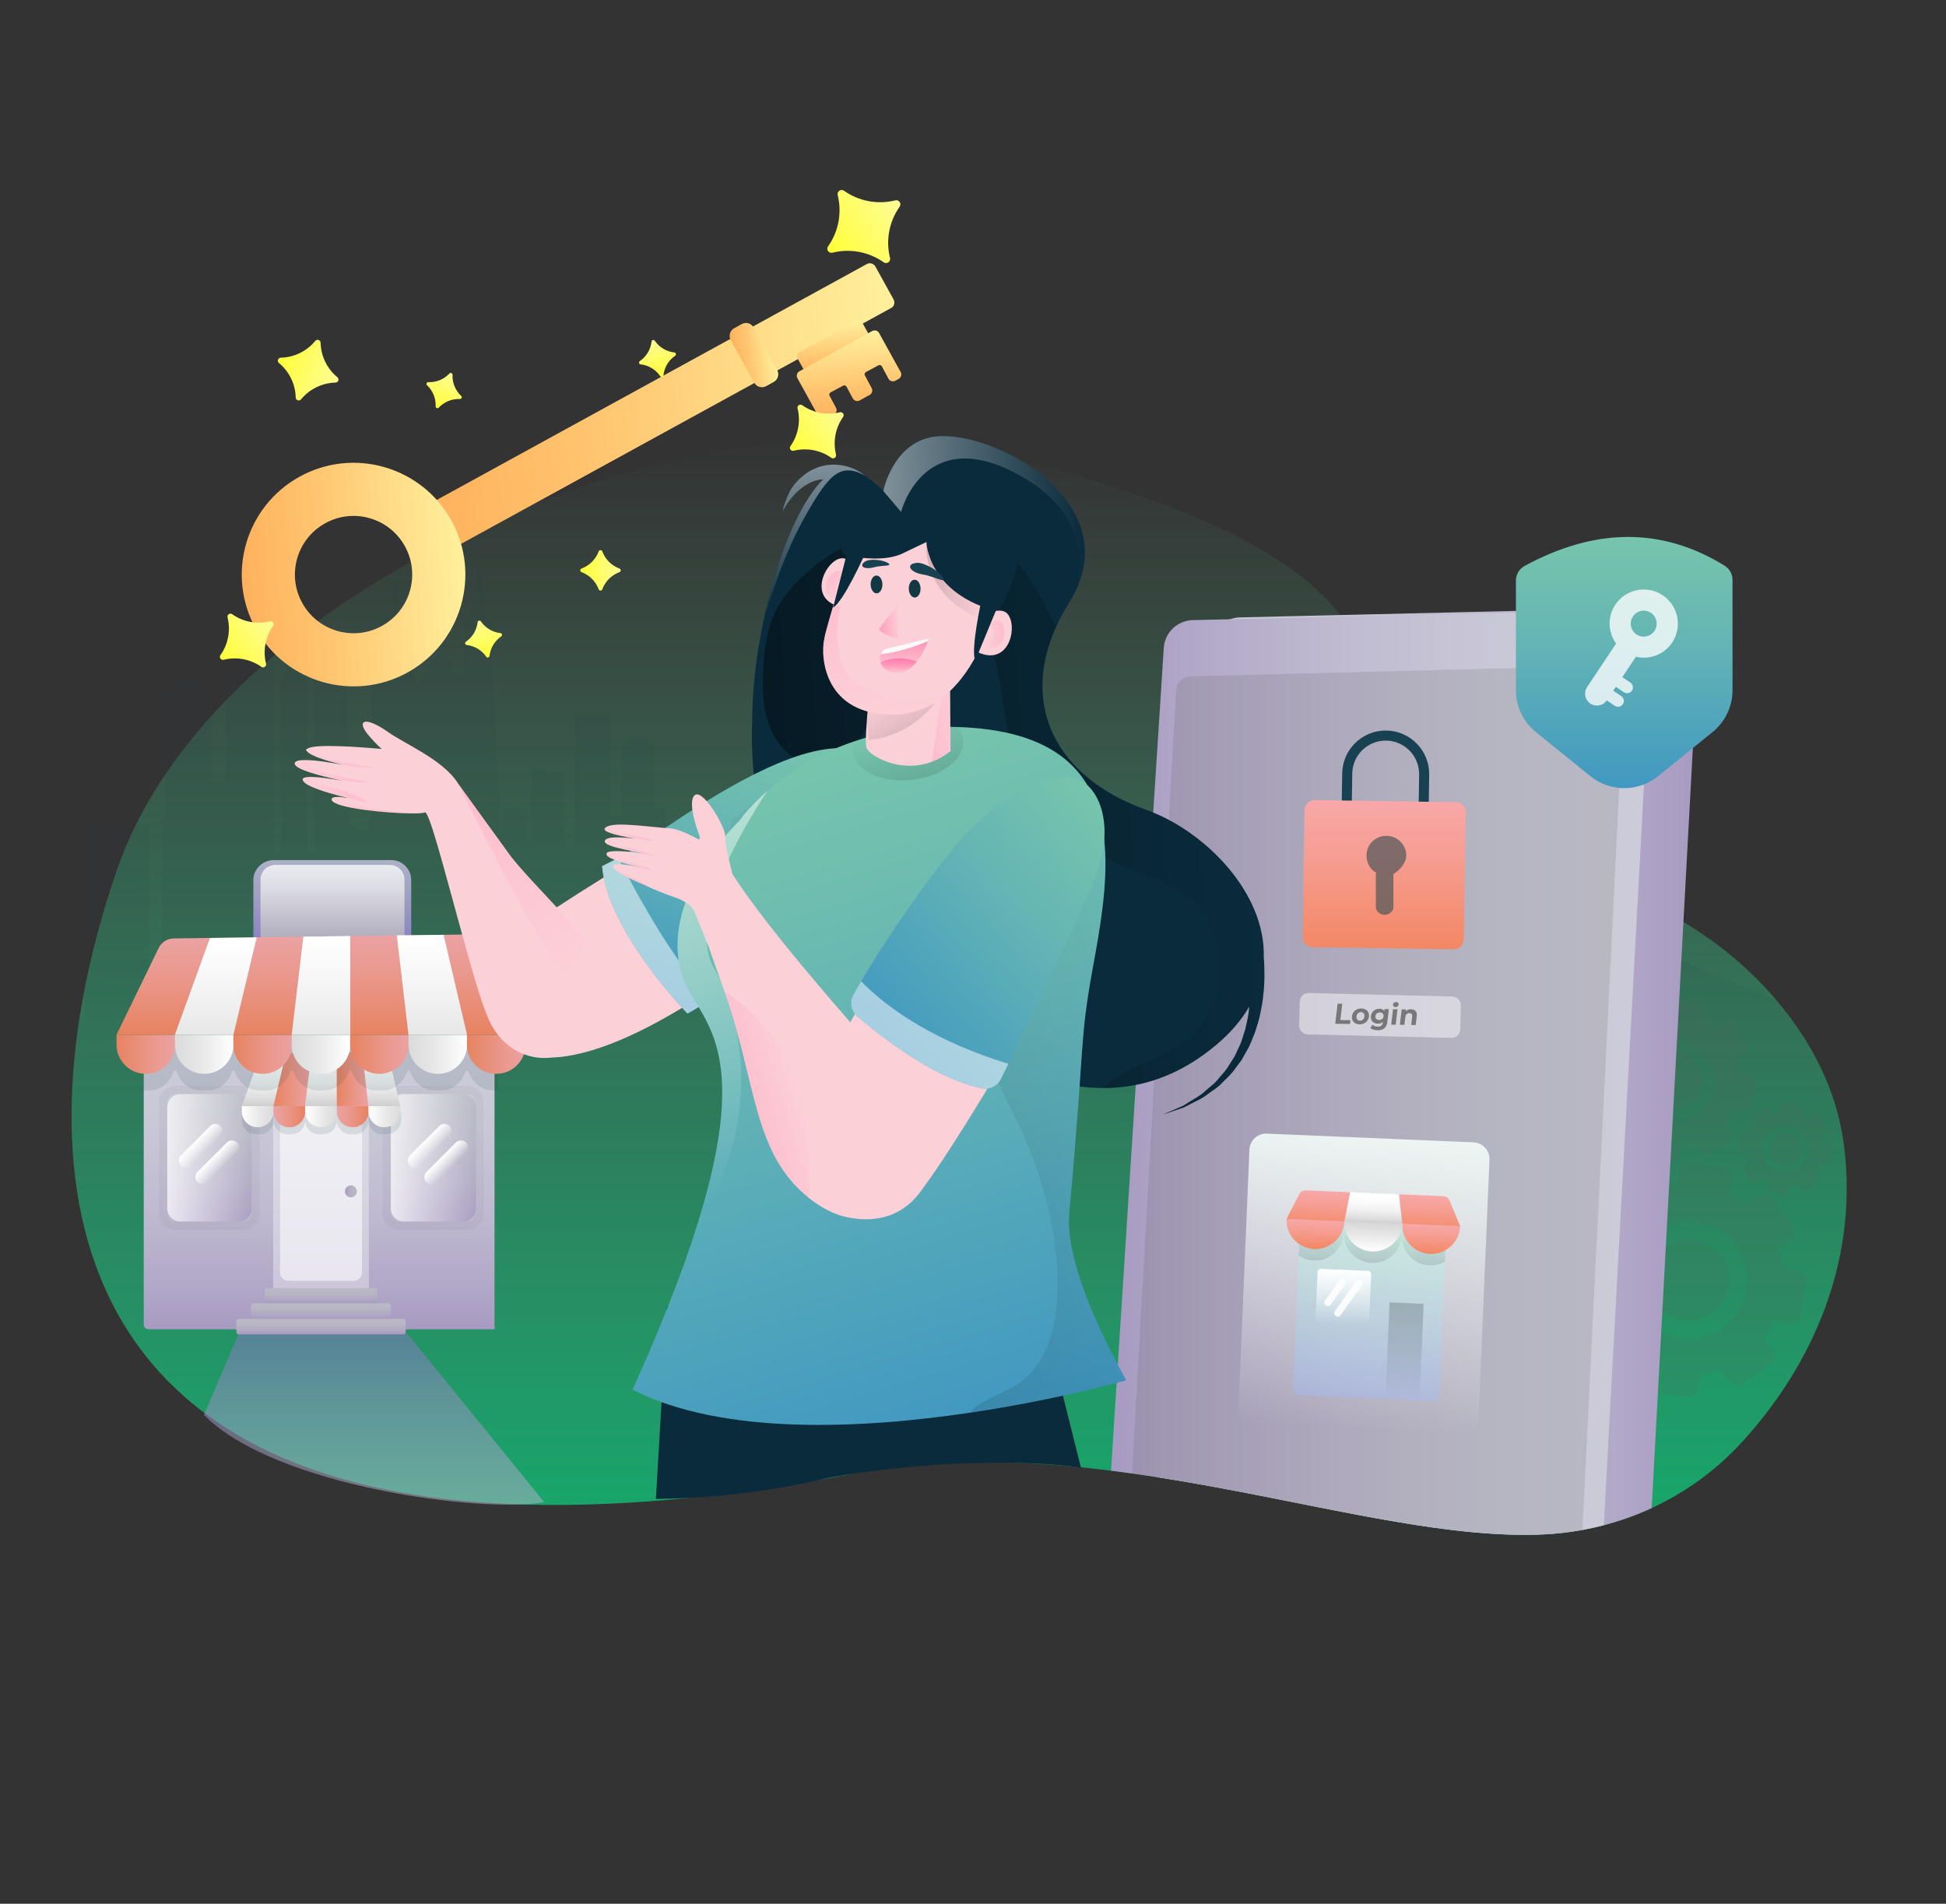 <svg width="230" height="225" viewBox="0 0 230 225" fill="none" xmlns="http://www.w3.org/2000/svg">
<rect x="0" y="0" width="230" height="225" fill="#333333" stroke="none"/>
<path opacity="0.68" d="M205.541 170.804C199.4 177.35 190.838 181.092 181.867 181.377C160.371 182.061 130.867 168.545 100.664 174.209C19.6 189.404 4.12 154.521 9.381 120.405C9.567 119.224 9.774 118.047 10.002 116.871C10.941 112.077 12.257 107.34 13.827 102.79C14.454 100.971 15.211 99.183 16.087 97.426C17.087 95.421 18.237 93.457 19.528 91.544C21.171 89.114 23.036 86.761 25.094 84.496C25.648 83.885 26.218 83.278 26.799 82.682C28.545 80.889 30.406 79.158 32.375 77.495C54.67 58.584 90.144 48.012 114.19 53.075C122.083 54.739 158.23 62.315 161.226 78.858C164.045 94.441 178.955 102.604 192.756 105.946C194.171 106.485 195.565 107.118 196.928 107.828C201.789 110.372 206.318 113.938 209.93 118.182C214.113 123.085 217.072 128.894 217.901 135.072C219.907 149.981 213.309 162.513 205.541 170.804Z" fill="url(#paint0_linear_3538_136179)"/>
<path opacity="0.06" d="M205.541 170.806C199.4 177.351 190.838 181.093 181.867 181.378C160.371 182.062 130.867 168.546 100.664 174.211C19.6 189.405 4.12 154.523 9.381 120.407H10.002V97.428H17.605V114.058H19.077C19.061 105.621 19.098 96.837 19.098 96.837H19.528V81.414H20.813V80.134H24.239V81.414H25.094V92.551H26.612C26.664 89.555 26.726 86.462 26.762 84.093C26.773 83.58 26.788 83.109 26.799 82.684C26.804 82.466 26.809 82.264 26.809 82.067V81.953C26.809 76.77 31.318 72.422 31.318 72.422H32.375V100.693H33.23V79.781L35.376 77.797V79.004L36.407 78.527L36.231 96.837V100.693H37.086V75.957L39.226 77.589V80.092L39.48 80.326L41.061 81.523L41.258 97.692H42.227V98.122H43.512V96.837H43.942V74.563C43.942 74.563 44.367 74.387 44.797 74.21V73.127C44.797 73.127 45.652 72.666 46.508 72.624V68.94H46.938V72.624C47.368 72.635 47.793 72.764 48.223 73.127V74.195C48.653 74.293 49.078 74.412 49.078 74.563L48.974 81.201L49.508 81.093L50.109 79.419H50.793V77.703H53.364V79.419H54.649V79.569L55.002 76.926L55.007 73.713L55.546 72.987L56.593 65.758L57.562 72.93L58.608 74.102L58.075 76.75L59.246 98.547H59.36V95.552H62.355V99.407H62.785V90.841H64.501V91.266H66.641V99.407H67.056C67.092 99.407 67.066 99.625 67.066 99.661V99.765C67.066 99.796 67.087 99.822 67.066 99.832V100.262H67.927V84.415H72.207V96.407H73.492V87.84H74.347V86.985H76.493V87.84H77.348V95.552H78.633V101.014H88.055V106.932H89.553V94.059H97.155V106.932H99.829V97.775H104.841V106.932H108.298V93.629L110.884 91.152C111.101 90.944 111.443 90.955 111.651 91.172L113.998 93.629V106.932H116.59V97.775H121.596V106.932H122.549V100.755H127.037V106.932H127.861V102.18H131.054V116.95H132.655V109.047H136.542V116.95H137.708V107.881H141.595L198.892 113.581L209.93 118.183C214.113 123.086 217.072 128.895 217.901 135.073C219.907 149.983 213.309 162.514 205.541 170.806Z" fill="#184151"/>
<path opacity="0.54" d="M24.096 167.224C32.556 175.761 57.237 178.878 64.321 177.53L48.154 157.648L28.186 157.695L24.096 167.224Z" fill="url(#paint1_linear_3538_136179)"/>
<path d="M58.448 123.426V156.563C58.448 156.934 58.6 157.112 58.24 157.112H17.642C17.285 157.112 16.989 156.934 16.989 156.563V123.426H58.448Z" fill="url(#paint2_linear_3538_136179)"/>
<path opacity="0.35" d="M43.595 130.16H32.289V153.867H43.595V130.16Z" fill="white"/>
<path opacity="0.54" d="M41.783 130.16H34.1C33.547 130.16 33.099 130.608 33.099 131.161V150.38C33.099 150.933 33.547 151.381 34.1 151.381H41.783C42.336 151.381 42.784 150.932 42.784 150.38V131.161C42.784 130.608 42.336 130.16 41.783 130.16Z" fill="white"/>
<path opacity="0.87" d="M28.181 144.383H21.322C20.463 144.383 19.767 143.687 19.767 142.829V130.863C19.767 130.005 20.463 129.309 21.322 129.309H28.181C29.04 129.309 29.736 130.005 29.736 130.863V142.829C29.736 143.687 29.04 144.383 28.181 144.383Z" fill="url(#paint3_linear_3538_136179)"/>
<path opacity="0.87" d="M54.684 144.383H47.824C46.965 144.383 46.27 143.687 46.27 142.829V130.863C46.27 130.005 46.965 129.309 47.824 129.309H54.684C55.542 129.309 56.239 130.005 56.239 130.863V142.829C56.239 143.687 55.542 144.383 54.684 144.383Z" fill="url(#paint4_linear_3538_136179)"/>
<path d="M44.322 154.081H31.561C31.415 154.081 31.296 153.962 31.296 153.816V152.508C31.296 152.361 31.415 152.242 31.561 152.242H44.322C44.469 152.242 44.588 152.361 44.588 152.508V153.816C44.588 153.962 44.469 154.081 44.322 154.081Z" fill="url(#paint5_linear_3538_136179)"/>
<path d="M45.944 155.874H29.94C29.794 155.874 29.675 155.755 29.675 155.609V154.301C29.675 154.154 29.794 154.035 29.94 154.035H45.944C46.09 154.035 46.209 154.154 46.209 154.301V155.609C46.209 155.755 46.09 155.874 45.944 155.874Z" fill="url(#paint6_linear_3538_136179)"/>
<path d="M47.686 157.714H28.198C28.051 157.714 27.933 157.595 27.933 157.448V156.14C27.933 155.994 28.051 155.875 28.198 155.875H47.686C47.833 155.875 47.951 155.994 47.951 156.14V157.448C47.951 157.595 47.833 157.714 47.686 157.714Z" fill="url(#paint7_linear_3538_136179)"/>
<path d="M46.281 101.656H32.323C31.056 101.656 29.945 102.74 29.945 103.969V112.62C29.945 112.888 30.249 113.058 30.526 113.058H48.078C48.355 113.058 48.602 112.888 48.602 112.62V103.969C48.602 102.74 47.548 101.656 46.281 101.656Z" fill="url(#paint8_linear_3538_136179)"/>
<g opacity="0.76">
<path d="M46.067 102.227H32.531C31.569 102.227 30.789 103.007 30.789 103.969V112.62H47.809V103.969C47.809 103.007 47.029 102.227 46.067 102.227Z" fill="url(#paint9_linear_3538_136179)"/>
</g>
<g opacity="0.06">
<path d="M28.795 129.309C29.315 129.309 29.736 129.73 29.736 130.25V143.442C29.736 143.962 29.315 144.383 28.795 144.383H20.708C20.189 144.383 19.767 143.962 19.767 143.442V130.25C19.767 129.73 20.189 129.309 20.708 129.309H28.795ZM28.795 128.336H20.708C19.653 128.336 18.794 129.195 18.794 130.25V143.442C18.794 144.497 19.653 145.356 20.708 145.356H28.795C29.85 145.356 30.709 144.497 30.709 143.442V130.25C30.708 129.195 29.85 128.336 28.795 128.336Z" fill="#5B5B5B"/>
</g>
<g opacity="0.76">
<path d="M28.181 144.379H21.322C20.463 144.379 19.767 143.683 19.767 142.825V130.859C19.767 130.001 20.463 129.305 21.322 129.305H28.181C29.04 129.305 29.736 130.001 29.736 130.859V142.825C29.736 143.683 29.04 144.379 28.181 144.379Z" fill="url(#paint10_linear_3538_136179)"/>
</g>
<g opacity="0.06">
<path d="M55.227 129.309C55.747 129.309 56.168 129.73 56.168 130.25V143.442C56.168 143.962 55.747 144.383 55.227 144.383H47.14C46.621 144.383 46.199 143.962 46.199 143.442V130.25C46.199 129.73 46.621 129.309 47.14 129.309H55.227ZM55.227 128.336H47.14C46.085 128.336 45.227 129.195 45.227 130.25V143.442C45.227 144.497 46.085 145.356 47.14 145.356H55.227C56.282 145.356 57.141 144.497 57.141 143.442V130.25C57.141 129.195 56.282 128.336 55.227 128.336Z" fill="#5B5B5B"/>
</g>
<g opacity="0.76">
<path d="M54.613 144.379H47.754C46.895 144.379 46.199 143.683 46.199 142.825V130.859C46.199 130.001 46.895 129.305 47.754 129.305H54.613C55.472 129.305 56.168 130.001 56.168 130.859V142.825C56.168 143.683 55.472 144.379 54.613 144.379Z" fill="url(#paint11_linear_3538_136179)"/>
</g>
<path opacity="0.11" d="M43.564 131.461H43.55H39.821H39.807H36.078H36.063H32.335H32.32H28.616V132.413C28.616 133.315 29.308 134.054 30.208 134.054H30.703C31.579 134.054 32.288 133.362 32.327 132.495C32.366 133.362 33.075 134.054 33.951 134.054H34.445C35.322 134.054 36.031 133.362 36.07 132.495C36.109 133.362 36.818 134.054 37.694 134.054H38.189C39.065 134.054 39.775 133.362 39.813 132.495C39.852 133.362 40.562 134.054 41.438 134.054H41.932C42.808 134.054 43.517 133.362 43.556 132.495C43.595 133.362 44.304 134.054 45.18 134.054H45.675C46.576 134.054 47.417 133.315 47.417 132.413V131.461H43.564Z" fill="#123844"/>
<path d="M30.455 133.232C29.417 133.232 28.576 132.391 28.576 131.353V130.727H32.334V131.353C32.334 132.391 31.493 133.232 30.455 133.232Z" fill="url(#paint12_linear_3538_136179)"/>
<path d="M34.199 133.232C33.161 133.232 32.319 132.391 32.319 131.353V130.727H36.078V131.353C36.078 132.391 35.236 133.232 34.199 133.232Z" fill="url(#paint13_linear_3538_136179)"/>
<path d="M37.942 133.232C36.904 133.232 36.062 132.391 36.062 131.353V130.727H39.821V131.353C39.821 132.391 38.98 133.232 37.942 133.232Z" fill="url(#paint14_linear_3538_136179)"/>
<path d="M41.685 133.232C40.648 133.232 39.806 132.391 39.806 131.353V130.727H43.565V131.353C43.565 132.391 42.723 133.232 41.685 133.232Z" fill="url(#paint15_linear_3538_136179)"/>
<path d="M45.429 133.232C44.391 133.232 43.55 132.391 43.55 131.353V130.727H47.308V131.353C47.308 132.391 46.467 133.232 45.429 133.232Z" fill="url(#paint16_linear_3538_136179)"/>
<path d="M32.334 130.73H28.576L30.52 125.364C30.703 124.859 31.18 124.52 31.717 124.513L33.831 124.484L32.334 130.73Z" fill="url(#paint17_linear_3538_136179)"/>
<path d="M36.078 130.727H32.319L33.818 124.482L36.825 124.441L36.078 130.727Z" fill="url(#paint18_linear_3538_136179)"/>
<path d="M39.821 130.724H36.062L36.813 124.439L39.819 124.398L39.821 130.724Z" fill="url(#paint19_linear_3538_136179)"/>
<path d="M43.564 130.725H39.806L39.808 124.4L42.814 124.359L43.564 130.725Z" fill="url(#paint20_linear_3538_136179)"/>
<path d="M47.308 130.725H43.55L42.803 124.359L44.771 124.332C45.377 124.324 45.907 124.739 46.046 125.329L47.308 130.725Z" fill="url(#paint21_linear_3538_136179)"/>
<path d="M48.452 137.772C48.118 137.438 48.118 136.891 48.452 136.557L51.923 133.086C52.257 132.753 52.804 132.753 53.137 133.086C53.471 133.42 53.471 133.967 53.137 134.3L49.666 137.772C49.332 138.106 48.786 138.106 48.452 137.772Z" fill="url(#paint22_linear_3538_136179)"/>
<path d="M50.405 139.725C50.071 139.391 50.071 138.844 50.405 138.511L53.876 135.039C54.21 134.706 54.757 134.706 55.09 135.039C55.424 135.373 55.424 135.92 55.09 136.254L51.619 139.725C51.286 140.059 50.739 140.059 50.405 139.725Z" fill="url(#paint23_linear_3538_136179)"/>
<path d="M21.386 137.772C21.052 137.438 21.052 136.891 21.386 136.557L24.857 133.086C25.191 132.753 25.738 132.753 26.072 133.086C26.405 133.42 26.405 133.967 26.072 134.3L22.6 137.772C22.267 138.106 21.72 138.106 21.386 137.772Z" fill="url(#paint24_linear_3538_136179)"/>
<path d="M23.339 139.725C23.005 139.391 23.005 138.844 23.339 138.511L26.81 135.039C27.144 134.706 27.691 134.706 28.025 135.039C28.358 135.373 28.358 135.92 28.025 136.254L24.553 139.725C24.22 140.059 23.673 140.059 23.339 139.725Z" fill="url(#paint25_linear_3538_136179)"/>
<path d="M41.475 141.51C41.863 141.51 42.177 141.196 42.177 140.808C42.177 140.42 41.863 140.105 41.475 140.105C41.087 140.105 40.773 140.42 40.773 140.808C40.773 141.196 41.087 141.51 41.475 141.51Z" fill="url(#paint26_linear_3538_136179)"/>
<path opacity="0.11" d="M58.888 123.68V128.866H58.194C56.917 128.866 55.828 127.959 55.39 126.677C55.322 126.477 55.073 126.477 55.005 126.677C54.567 127.958 53.478 128.866 52.204 128.866H51.292C50.015 128.866 48.926 127.959 48.488 126.677C48.42 126.477 48.171 126.477 48.103 126.677C47.665 127.958 46.576 128.866 45.302 128.866H44.387C43.114 128.866 42.024 127.959 41.586 126.677C41.518 126.477 41.269 126.477 41.201 126.677C40.763 127.958 39.674 128.866 38.4 128.866H37.486C36.212 128.866 35.122 127.959 34.684 126.677C34.617 126.477 34.367 126.477 34.299 126.677C33.861 127.958 32.772 128.866 31.495 128.866H30.584C29.31 128.866 28.22 127.959 27.782 126.677C27.711 126.477 27.465 126.477 27.393 126.677C26.959 127.958 25.87 128.866 24.592 128.866H23.681C22.404 128.866 21.318 127.959 20.88 126.677C20.808 126.477 20.562 126.477 20.491 126.677C20.053 127.958 18.964 128.866 17.69 128.866H16.944V123.68H58.888Z" fill="#123844"/>
<path d="M17.235 126.917C15.321 126.917 13.77 125.366 13.77 123.452V122.297H20.699V123.452C20.7 125.365 19.148 126.917 17.235 126.917Z" fill="url(#paint27_linear_3538_136179)"/>
<path d="M24.137 126.917C22.224 126.917 20.672 125.366 20.672 123.452V122.297H27.602V123.452C27.602 125.365 26.05 126.917 24.137 126.917Z" fill="url(#paint28_linear_3538_136179)"/>
<path d="M31.04 126.917C29.126 126.917 27.575 125.366 27.575 123.452V122.297H34.504V123.452C34.505 125.365 32.953 126.917 31.04 126.917Z" fill="url(#paint29_linear_3538_136179)"/>
<path d="M37.942 126.917C36.029 126.917 34.477 125.366 34.477 123.452V122.297H41.407V123.452C41.407 125.365 39.855 126.917 37.942 126.917Z" fill="url(#paint30_linear_3538_136179)"/>
<path d="M44.844 126.917C42.931 126.917 41.379 125.366 41.379 123.452V122.297H48.309V123.452C48.309 125.365 46.758 126.917 44.844 126.917Z" fill="url(#paint31_linear_3538_136179)"/>
<path d="M51.747 126.917C49.834 126.917 48.282 125.366 48.282 123.452V122.297H55.212V123.452C55.212 125.365 53.661 126.917 51.747 126.917Z" fill="url(#paint32_linear_3538_136179)"/>
<path d="M58.65 126.917C56.736 126.917 55.185 125.366 55.185 123.452V122.297H62.114V123.452C62.114 125.365 60.563 126.917 58.65 126.917Z" fill="url(#paint33_linear_3538_136179)"/>
<path d="M20.7 122.297H13.77L18.757 112.038C19.087 111.359 19.771 110.924 20.526 110.914L24.838 110.855L20.7 122.297Z" fill="url(#paint34_linear_3538_136179)"/>
<path d="M27.602 122.301H20.672L24.817 110.86L30.36 110.785L27.602 122.301Z" fill="url(#paint35_linear_3538_136179)"/>
<path d="M34.505 122.297H27.575L30.339 110.781L35.883 110.707L34.505 122.297Z" fill="url(#paint36_linear_3538_136179)"/>
<path d="M41.407 122.297H34.477L35.861 110.707L41.404 110.633L41.407 122.297Z" fill="url(#paint37_linear_3538_136179)"/>
<path d="M48.309 122.297H41.379L41.383 110.633L46.926 110.559L48.309 122.297Z" fill="url(#paint38_linear_3538_136179)"/>
<path d="M55.212 122.297H48.282L46.905 110.559L52.448 110.484L55.212 122.297Z" fill="url(#paint39_linear_3538_136179)"/>
<path d="M62.114 122.298H55.185L52.427 110.485L56.531 110.43C57.391 110.418 58.161 110.958 58.444 111.77L62.114 122.298Z" fill="url(#paint40_linear_3538_136179)"/>
<g opacity="0.51">
<path d="M27.602 122.301H20.672L24.817 110.86L30.36 110.785L27.602 122.301Z" fill="white"/>
</g>
<g opacity="0.51">
<path d="M41.407 122.297H34.477L35.861 110.707L41.404 110.633L41.407 122.297Z" fill="white"/>
</g>
<g opacity="0.51">
<path d="M55.212 122.297H48.282L46.905 110.559L52.448 110.484L55.212 122.297Z" fill="white"/>
</g>
<g opacity="0.13">
<path d="M200.676 164.261L200.966 162.446C201.792 162.344 202.596 162.149 203.364 161.873L204.443 163.362C204.791 163.842 205.469 163.951 205.949 163.603L209.282 161.189C209.763 160.84 209.871 160.162 209.523 159.682L208.445 158.193C208.947 157.549 209.382 156.846 209.737 156.093L211.552 156.383C212.138 156.477 212.694 156.073 212.787 155.488L213.437 151.424C213.53 150.838 213.127 150.282 212.541 150.188L210.727 149.898C210.624 149.072 210.43 148.268 210.153 147.5L211.642 146.421C212.123 146.073 212.231 145.395 211.883 144.915L209.469 141.582C209.121 141.101 208.443 140.993 207.962 141.341L206.473 142.419C205.829 141.917 205.126 141.482 204.373 141.127L204.663 139.312C204.757 138.726 204.354 138.17 203.768 138.077L199.704 137.428C199.118 137.334 198.562 137.737 198.469 138.323L198.178 140.138C197.352 140.24 196.549 140.434 195.78 140.711L194.701 139.222C194.353 138.741 193.675 138.633 193.195 138.981L189.862 141.395C189.382 141.744 189.273 142.421 189.621 142.902L190.7 144.391C190.197 145.035 189.763 145.738 189.408 146.491L187.593 146.201C187.007 146.107 186.451 146.51 186.357 147.096L185.708 151.16C185.614 151.746 186.017 152.302 186.603 152.396L188.418 152.686C188.52 153.512 188.715 154.316 188.991 155.084L187.502 156.163C187.022 156.511 186.913 157.189 187.261 157.669L189.676 161.002C190.024 161.482 190.702 161.591 191.182 161.243L192.671 160.164C193.315 160.667 194.018 161.101 194.771 161.456L194.481 163.271C194.387 163.858 194.791 164.414 195.376 164.507L199.44 165.156C200.026 165.25 200.582 164.847 200.676 164.261ZM192.697 150.327C193.247 146.426 196.92 143.765 200.798 144.459C204.452 145.112 206.965 148.581 206.447 152.257C205.898 156.158 202.224 158.819 198.347 158.125C194.692 157.472 192.179 154.003 192.697 150.327Z" fill="#5D5D5D"/>
<path d="M199.572 156.066C202.209 156.066 204.347 153.928 204.347 151.291C204.347 148.654 202.209 146.516 199.572 146.516C196.935 146.516 194.797 148.654 194.797 151.291C194.797 153.928 196.935 156.066 199.572 156.066Z" fill="#5D5D5D"/>
<path d="M199.572 153.1C200.57 153.1 201.379 152.29 201.379 151.292C201.379 150.294 200.57 149.484 199.572 149.484C198.573 149.484 197.764 150.294 197.764 151.292C197.764 152.29 198.573 153.1 199.572 153.1Z" fill="#5D5D5D"/>
<path d="M211.429 140.916L211.544 140.196C211.872 140.155 212.191 140.078 212.496 139.968L212.924 140.559C213.062 140.75 213.331 140.793 213.521 140.655L214.843 139.697C215.034 139.559 215.077 139.289 214.939 139.099L214.511 138.509C214.71 138.253 214.882 137.974 215.023 137.675L215.743 137.79C215.976 137.828 216.196 137.667 216.233 137.435L216.491 135.823C216.528 135.59 216.368 135.37 216.136 135.333L215.416 135.218C215.375 134.89 215.298 134.571 215.189 134.266L215.779 133.838C215.97 133.7 216.013 133.431 215.875 133.241L214.917 131.919C214.779 131.728 214.51 131.685 214.319 131.823L213.729 132.251C213.473 132.052 213.194 131.88 212.895 131.739L213.01 131.019C213.048 130.786 212.888 130.566 212.655 130.529L211.043 130.271C210.81 130.234 210.59 130.394 210.553 130.626L210.438 131.346C210.11 131.387 209.791 131.464 209.486 131.573L209.058 130.983C208.92 130.792 208.651 130.749 208.461 130.887L207.139 131.845C206.948 131.983 206.905 132.252 207.043 132.442L207.471 133.033C207.272 133.289 207.1 133.568 206.959 133.867L206.239 133.752C206.006 133.714 205.786 133.874 205.749 134.107L205.491 135.719C205.454 135.951 205.614 136.172 205.846 136.209L206.566 136.324C206.607 136.652 206.684 136.971 206.794 137.276L206.203 137.704C206.012 137.842 205.969 138.111 206.107 138.301L207.065 139.623C207.203 139.814 207.472 139.857 207.663 139.719L208.253 139.291C208.509 139.49 208.788 139.662 209.087 139.803L208.972 140.523C208.934 140.756 209.095 140.976 209.327 141.013L210.939 141.271C211.171 141.308 211.392 141.148 211.429 140.916ZM208.264 135.388C208.482 133.84 209.939 132.785 211.477 133.06C212.927 133.319 213.924 134.695 213.719 136.154C213.501 137.701 212.043 138.757 210.505 138.482C209.055 138.222 208.059 136.846 208.264 135.388Z" fill="#5D5D5D"/>
<path d="M210.991 137.663C212.037 137.663 212.886 136.815 212.886 135.769C212.886 134.723 212.037 133.875 210.991 133.875C209.945 133.875 209.097 134.723 209.097 135.769C209.097 136.815 209.945 137.663 210.991 137.663Z" fill="#5D5D5D"/>
<path d="M210.992 136.485C211.388 136.485 211.709 136.164 211.709 135.768C211.709 135.372 211.388 135.051 210.992 135.051C210.596 135.051 210.274 135.372 210.274 135.768C210.274 136.164 210.596 136.485 210.992 136.485Z" fill="#5D5D5D"/>
<path d="M198.592 136.801L198.793 135.541C199.367 135.47 199.925 135.335 200.459 135.143L201.209 136.177C201.451 136.511 201.921 136.586 202.255 136.345L204.57 134.668C204.904 134.426 204.979 133.955 204.738 133.621L203.988 132.587C204.337 132.139 204.639 131.651 204.886 131.128L206.146 131.329C206.553 131.395 206.94 131.115 207.005 130.707L207.456 127.885C207.521 127.478 207.242 127.091 206.834 127.026L205.574 126.825C205.502 126.251 205.368 125.693 205.176 125.159L206.21 124.409C206.544 124.167 206.619 123.697 206.378 123.362L204.701 121.047C204.459 120.714 203.988 120.638 203.654 120.88L202.619 121.629C202.172 121.281 201.683 120.978 201.16 120.732L201.362 119.471C201.427 119.065 201.147 118.678 200.74 118.613L197.917 118.162C197.51 118.097 197.124 118.376 197.059 118.784L196.857 120.044C196.284 120.116 195.726 120.25 195.191 120.442L194.442 119.408C194.2 119.074 193.729 118.999 193.395 119.24L191.08 120.917C190.746 121.159 190.671 121.63 190.913 121.964L191.662 122.999C191.313 123.446 191.011 123.935 190.764 124.457L189.504 124.256C189.097 124.191 188.711 124.47 188.646 124.878L188.195 127.701C188.129 128.107 188.409 128.494 188.816 128.559L190.077 128.76C190.148 129.334 190.283 129.892 190.475 130.427L189.44 131.176C189.107 131.418 189.031 131.889 189.273 132.223L190.95 134.538C191.192 134.872 191.663 134.947 191.997 134.705L193.031 133.956C193.479 134.305 193.967 134.607 194.49 134.853L194.289 136.114C194.223 136.521 194.503 136.907 194.91 136.972L197.733 137.423C198.14 137.489 198.526 137.209 198.592 136.801ZM193.049 127.122C193.431 124.413 195.983 122.564 198.676 123.046C201.214 123.5 202.96 125.91 202.6 128.463C202.219 131.173 199.667 133.021 196.973 132.539C194.435 132.085 192.69 129.676 193.049 127.122Z" fill="#5D5D5D"/>
<path d="M197.825 131.11C199.657 131.11 201.142 129.625 201.142 127.793C201.142 125.962 199.657 124.477 197.825 124.477C195.993 124.477 194.508 125.962 194.508 127.793C194.508 129.625 195.993 131.11 197.825 131.11Z" fill="#5D5D5D"/>
<path d="M197.825 129.05C198.519 129.05 199.081 128.488 199.081 127.795C199.081 127.101 198.519 126.539 197.825 126.539C197.132 126.539 196.569 127.101 196.569 127.795C196.569 128.488 197.132 129.05 197.825 129.05Z" fill="#5D5D5D"/>
</g>
<path d="M200.784 75.475L198.965 108.969L195.213 178.237C193.394 179.077 191.502 179.756 189.559 180.263C188.724 180.481 187.88 180.668 187.03 180.823C185.335 181.134 183.609 181.321 181.868 181.378C169.145 181.782 153.624 177.211 136.807 174.594L142.875 79.885L143.103 76.262C143.197 74.837 144.129 73.65 145.404 73.189C145.757 73.054 146.135 72.982 146.529 72.972L158.386 72.692L197.187 71.774C199.234 71.728 200.887 73.433 200.784 75.475Z" fill="url(#paint41_linear_3538_136179)"/>
<path d="M195.223 75.799L193.57 106.266L189.558 180.261C188.724 180.479 187.879 180.665 187.029 180.821C185.335 181.132 183.609 181.318 181.868 181.375C168.388 181.806 151.763 176.649 133.79 174.146C132.966 174.032 132.142 173.918 131.313 173.819L137.547 76.587C137.661 74.767 139.149 73.337 140.973 73.291L145.404 73.187L158.531 72.876L191.626 72.099C193.673 72.052 195.332 73.752 195.223 75.799Z" fill="url(#paint42_linear_3538_136179)"/>
<path opacity="0.17" d="M191.999 80.517L190.766 105.429L187.029 180.823C185.335 181.134 183.609 181.321 181.867 181.378C168.388 181.808 151.763 176.652 133.79 174.148L139.009 81.59C139.061 80.678 139.807 79.963 140.719 79.942L142.875 79.885L161.335 79.413L190.196 78.672C191.217 78.647 192.046 79.496 191.999 80.517Z" fill="#5D5D5D"/>
<path d="M159.761 95.652L159.825 91.422C159.858 89.243 161.657 87.497 163.837 87.53C166.016 87.564 167.762 89.363 167.729 91.542L167.664 95.771L168.854 95.79L168.919 91.56C168.962 88.725 166.69 86.383 163.854 86.34C161.019 86.297 158.677 88.569 158.635 91.405L158.57 95.634L159.761 95.652Z" fill="#184151"/>
<path d="M172.073 94.812L169.719 94.776L157.737 94.594L155.382 94.559C154.733 94.549 154.193 95.072 154.183 95.722L154.145 98.226L153.994 108.239L153.956 110.743C153.946 111.393 154.469 111.932 155.119 111.942L157.474 111.978L169.455 112.159L171.81 112.195C172.46 112.205 173 111.681 173.009 111.032L173.047 108.528L173.199 98.514L173.237 96.011C173.247 95.362 172.723 94.822 172.073 94.812Z" fill="url(#paint43_linear_3538_136179)"/>
<path opacity="0.77" d="M166.207 101.1C166.207 99.819 165.127 98.781 163.847 98.781C162.566 98.781 161.507 99.819 161.507 101.1C161.507 102.001 161.946 102.781 162.697 103.165C162.695 103.187 162.614 103.21 162.614 103.233V107.241C162.614 107.729 163.163 108.128 163.651 108.128C164.139 108.128 164.687 107.729 164.687 107.241V103.306C165.206 103.003 166.207 102.131 166.207 101.1Z" fill="#5D5D5D"/>
<path opacity="0.47" d="M171.527 122.666L154.562 122.253C153.992 122.239 153.537 121.762 153.551 121.192L153.619 118.371C153.633 117.801 154.11 117.346 154.68 117.36L171.646 117.773C172.216 117.787 172.671 118.264 172.657 118.834L172.589 121.655C172.575 122.225 172.098 122.68 171.527 122.666Z" fill="white"/>
<path opacity="0.77" d="M158.092 118.621L158.643 118.629L158.418 120.558L159.612 120.577L159.559 121.025L157.814 120.998L158.092 118.621Z" fill="#5D5D5D"/>
<path opacity="0.77" d="M159.789 120.113C159.854 119.563 160.324 119.179 160.906 119.188C161.487 119.196 161.863 119.594 161.799 120.144C161.735 120.694 161.267 121.078 160.686 121.069C160.105 121.06 159.725 120.663 159.789 120.113ZM161.262 120.136C161.299 119.82 161.121 119.627 160.855 119.622C160.59 119.618 160.364 119.805 160.327 120.121C160.29 120.437 160.472 120.63 160.737 120.634C161.003 120.638 161.225 120.451 161.262 120.136Z" fill="#5D5D5D"/>
<path opacity="0.77" d="M164.148 119.267L163.971 120.788C163.892 121.467 163.488 121.774 162.829 121.764C162.482 121.759 162.155 121.668 161.96 121.498L162.215 121.122C162.357 121.25 162.603 121.335 162.837 121.339C163.212 121.344 163.394 121.177 163.433 120.848L163.442 120.77C163.285 120.921 163.076 120.993 162.838 120.989C162.331 120.981 161.964 120.625 162.026 120.092C162.088 119.559 162.537 119.215 163.044 119.223C163.299 119.227 163.5 119.315 163.618 119.494L163.646 119.26L164.148 119.267ZM163.525 120.115C163.556 119.846 163.377 119.663 163.098 119.659C162.819 119.654 162.594 119.831 162.562 120.1C162.531 120.368 162.714 120.551 162.993 120.555C163.272 120.56 163.493 120.383 163.525 120.115Z" fill="#5D5D5D"/>
<path opacity="0.77" d="M164.642 118.724C164.661 118.558 164.809 118.431 165.006 118.434C165.204 118.437 165.322 118.561 165.303 118.724C165.282 118.901 165.135 119.028 164.938 119.024C164.741 119.021 164.623 118.89 164.642 118.724ZM164.643 119.275L165.173 119.283L164.96 121.11L164.43 121.102L164.643 119.275Z" fill="#5D5D5D"/>
<path opacity="0.77" d="M167.447 120.102L167.325 121.148L166.795 121.139L166.907 120.175C166.941 119.879 166.822 119.742 166.587 119.738C166.332 119.734 166.13 119.887 166.091 120.224L165.986 121.127L165.455 121.119L165.668 119.292L166.175 119.3L166.15 119.513C166.311 119.359 166.536 119.277 166.783 119.281C167.215 119.288 167.512 119.545 167.447 120.102Z" fill="#5D5D5D"/>
<path opacity="0.88" d="M172.708 169.446L148.265 168.414C147.181 168.368 146.338 167.452 146.385 166.368L147.673 135.862C147.719 134.778 148.635 133.936 149.719 133.982L158.708 134.362L174.163 135.015C175.247 135.061 176.089 135.977 176.043 137.061L174.755 167.567C174.709 168.65 173.792 169.492 172.708 169.446Z" fill="url(#paint44_linear_3538_136179)"/>
<path opacity="0.38" d="M153.633 144.912L152.823 164.084C152.805 164.519 153.142 164.887 153.578 164.905L169.301 165.57C169.735 165.588 170.103 165.25 170.121 164.815L170.931 145.642C170.95 145.207 170.612 144.839 170.177 144.821L154.454 144.157C154.019 144.139 153.651 144.477 153.633 144.912Z" fill="url(#paint45_linear_3538_136179)"/>
<path opacity="0.11" d="M153.666 144.125L153.486 148.378C153.998 148.729 154.608 148.948 155.273 148.976C157.162 149.056 158.757 147.59 158.838 145.701C158.758 147.59 160.225 149.185 162.114 149.265L162.315 144.491L153.666 144.125Z" fill="url(#paint46_linear_3538_136179)"/>
<path opacity="0.11" d="M165.679 145.987C165.599 147.876 167.066 149.472 168.955 149.552C169.619 149.579 170.246 149.413 170.785 149.107L170.965 144.854L162.316 144.488L162.115 149.262C164.003 149.343 165.599 147.876 165.679 145.987Z" fill="url(#paint47_linear_3538_136179)"/>
<path opacity="0.19" d="M164.231 153.926L168.259 154.096L167.778 165.503L163.749 165.332L164.231 153.926Z" fill="url(#paint48_linear_3538_136179)"/>
<path d="M156.104 149.969L161.704 150.205C161.908 150.214 162.066 150.386 162.058 150.59L161.817 156.298C161.808 156.502 161.636 156.66 161.432 156.652L155.832 156.415C155.628 156.407 155.47 156.235 155.478 156.03L155.719 150.323C155.727 150.119 155.9 149.961 156.104 149.969Z" fill="url(#paint49_linear_3538_136179)"/>
<path d="M153.583 141.108L152.054 144.055L155.429 145.274L158.894 144.344L160.298 142.673L159.578 140.911L154.309 140.688C154.005 140.676 153.723 140.839 153.583 141.108Z" fill="url(#paint50_linear_3538_136179)"/>
<path d="M171.301 141.858L172.576 144.923L169.11 145.854L165.735 144.635L164.478 142.851L165.344 141.156L170.614 141.379C170.917 141.391 171.185 141.578 171.301 141.858Z" fill="url(#paint51_linear_3538_136179)"/>
<path d="M152.054 144.059C151.975 145.948 153.441 147.543 155.33 147.623C157.219 147.703 158.815 146.237 158.895 144.347L152.054 144.059Z" fill="url(#paint52_linear_3538_136179)"/>
<path d="M165.344 141.154L159.578 140.91L158.895 144.344L162.27 145.562L165.735 144.632L165.344 141.154Z" fill="url(#paint53_linear_3538_136179)"/>
<path d="M158.895 144.344C158.815 146.233 160.282 147.828 162.171 147.908C164.06 147.988 165.656 146.522 165.736 144.632L158.895 144.344Z" fill="url(#paint54_linear_3538_136179)"/>
<path d="M165.736 144.633C165.656 146.522 167.122 148.117 169.011 148.197C170.9 148.277 172.497 146.811 172.576 144.921L165.736 144.633Z" fill="url(#paint55_linear_3538_136179)"/>
<path opacity="0.85" d="M156.925 154.362C156.848 154.359 156.771 154.335 156.704 154.287C156.517 154.156 156.472 153.897 156.604 153.71L158.276 151.339C158.407 151.153 158.666 151.108 158.853 151.24C159.04 151.372 159.084 151.63 158.953 151.817L157.281 154.188C157.197 154.307 157.06 154.368 156.925 154.362Z" fill="white"/>
<path opacity="0.85" d="M158.087 155.624C158.009 155.621 157.932 155.596 157.864 155.548C157.678 155.415 157.635 155.156 157.767 154.97L160.294 151.42C160.426 151.234 160.685 151.19 160.871 151.323C161.057 151.456 161.101 151.714 160.969 151.9L158.442 155.451C158.357 155.569 158.222 155.63 158.087 155.624Z" fill="white"/>
<path d="M202.409 86.524L195.967 91.736C193.635 93.622 190.301 93.622 187.97 91.736L181.528 86.524C180.035 85.317 179.168 83.501 179.168 81.581V68.61C179.168 67.885 179.571 67.221 180.209 66.876C188.57 62.352 196.446 62.301 203.824 66.852C204.407 67.212 204.768 67.846 204.768 68.532V81.582C204.768 83.501 203.901 85.317 202.409 86.524Z" fill="url(#paint56_linear_3538_136179)"/>
<g opacity="0.78">
<path d="M196.513 70.35C194.663 69.116 192.154 69.611 190.912 71.47C189.955 72.906 190.052 74.74 191.01 76.063L187.577 81.209C187.147 81.85 187.326 82.727 187.967 83.157C188.608 83.579 189.476 83.408 189.907 82.775L190.856 83.417C191.173 83.627 191.603 83.538 191.814 83.222C192.025 82.913 191.936 82.483 191.619 82.272L190.669 81.639L190.978 81.176L191.927 81.809C192.244 82.02 192.674 81.931 192.885 81.623C193.088 81.306 193.007 80.876 192.69 80.665L191.741 80.032L193.348 77.622C194.938 77.995 196.667 77.387 197.633 75.95C198.866 74.091 198.363 71.583 196.513 70.35ZM195.547 74.562C195.076 75.26 194.126 75.455 193.42 74.984C192.714 74.513 192.527 73.563 192.998 72.857C193.469 72.152 194.419 71.957 195.125 72.427C195.831 72.898 196.017 73.856 195.547 74.562Z" fill="white"/>
</g>
<path d="M149.368 113.163C149.427 113.814 149.454 114.629 149.446 115.561C149.415 116.177 149.415 116.845 149.315 117.545C149.262 118.242 149.123 118.978 148.971 119.728C148.826 120.484 148.574 121.246 148.334 122.007C148.013 122.752 147.776 123.539 147.331 124.236L146.736 125.298C146.489 125.628 146.249 125.95 146.008 126.273C145.562 126.936 144.96 127.458 144.426 127.997C143.921 128.562 143.257 128.919 142.718 129.337C142.179 129.775 141.578 130.041 141.045 130.311C140.504 130.567 140.047 130.88 139.574 131.004C139.116 131.162 138.718 131.296 138.386 131.407C137.888 131.574 137.55 131.692 137.417 131.732C137.542 131.678 137.866 131.541 138.355 131.328C138.672 131.19 139.055 131.023 139.498 130.832C139.956 130.675 140.377 130.323 140.889 130.035C141.387 129.727 141.952 129.429 142.435 128.959C142.925 128.503 143.528 128.122 143.971 127.54C144.436 126.984 144.963 126.452 145.328 125.786C145.529 125.472 145.736 125.152 145.935 124.825L146.417 123.789C146.775 123.11 146.933 122.353 147.182 121.645C147.341 120.915 147.522 120.198 147.601 119.492C147.62 119.316 147.632 119.146 147.65 118.977C146.748 120.526 145.474 122.054 143.731 123.51C139.442 127.103 134.955 128.621 130.324 128.594C121.462 128.567 112.053 122.932 102.398 115.602C87.694 104.432 88.819 88.309 88.927 83.964C89.009 80.714 89.459 77.122 90.183 73.604C91.658 66.459 94.269 59.635 97.3 56.644C97.172 56.65 97.044 56.663 96.917 56.683C96.603 56.753 96.276 56.823 95.966 56.967C95.641 57.084 95.36 57.274 95.058 57.45C94.778 57.66 94.505 57.862 94.26 58.097C93.757 58.561 93.371 59.079 93.049 59.534C92.783 59.891 92.625 60.23 92.489 60.499C92.555 60.193 92.596 59.792 92.791 59.364C93.028 58.833 93.212 58.183 93.654 57.574C93.861 57.266 94.137 56.983 94.406 56.679C94.71 56.414 95.013 56.123 95.372 55.896C95.711 55.643 96.107 55.468 96.504 55.3C96.907 55.138 97.321 55.036 97.736 54.969C98.152 54.928 98.569 54.893 98.956 54.935C99.354 54.943 99.71 55.046 100.051 55.111C100.373 55.223 100.667 55.296 100.943 55.431C101.199 55.553 101.496 55.694 101.615 55.776C101.713 55.831 101.978 56.014 102.307 56.261C102.944 56.736 103.844 57.453 104.399 58.033C104.399 58.033 105.518 52.282 110.424 51.608C116.853 50.729 131.625 58.373 127.501 68.99C127.208 69.74 126.82 70.508 126.333 71.288C125.744 72.215 125.243 73.144 124.83 74.068C120.655 83.237 124.624 91.841 135.506 95.728C142.343 98.178 149.593 105.451 149.368 113.163Z" fill="#0A2B3C"/>
<path opacity="0.48" d="M102.309 56.259C99.178 54.47 97.775 56.297 94.791 61.706C92.941 65.059 91.144 70.113 90.184 73.602C91.659 66.456 94.27 59.633 97.301 56.642C97.173 56.648 97.045 56.661 96.918 56.681C96.604 56.751 96.277 56.821 95.967 56.965C95.642 57.082 95.361 57.272 95.059 57.448C94.779 57.658 94.506 57.86 94.261 58.095C93.758 58.559 93.372 59.077 93.05 59.532C92.784 59.889 92.626 60.228 92.49 60.497C92.556 60.19 92.597 59.79 92.792 59.362C93.029 58.831 93.213 58.181 93.655 57.572C93.862 57.264 94.138 56.981 94.407 56.677C94.711 56.412 95.014 56.12 95.373 55.894C95.712 55.641 96.108 55.466 96.505 55.298C96.908 55.136 97.322 55.034 97.737 54.966C98.153 54.925 98.57 54.891 98.956 54.933C99.355 54.941 99.711 55.044 100.051 55.108C100.374 55.221 100.668 55.294 100.944 55.429C101.2 55.551 101.497 55.691 101.616 55.773C101.714 55.83 101.979 56.012 102.309 56.259Z" fill="url(#paint57_linear_3538_136179)"/>
<path opacity="0.4" d="M149.368 113.162C149.427 113.813 149.454 114.628 149.446 115.56C149.415 116.176 149.415 116.844 149.315 117.544C149.262 118.241 149.123 118.977 148.971 119.727C148.826 120.483 148.574 121.245 148.334 122.006C148.014 122.751 147.776 123.538 147.332 124.235L146.736 125.297C146.489 125.627 146.249 125.949 146.008 126.272C145.562 126.935 144.96 127.457 144.426 127.996C143.921 128.561 143.257 128.918 142.718 129.336C142.179 129.774 141.579 130.04 141.045 130.31C140.504 130.566 140.047 130.879 139.574 131.003C139.116 131.161 138.718 131.295 138.386 131.406C137.815 131.597 137.457 131.722 137.377 131.746C137.45 131.716 137.801 131.57 138.355 131.327C138.672 131.189 139.055 131.022 139.498 130.831C139.956 130.674 140.377 130.322 140.889 130.033C141.387 129.726 141.952 129.428 142.435 128.958C142.925 128.502 143.528 128.121 143.971 127.539C144.436 126.983 144.963 126.451 145.329 125.785C145.529 125.471 145.736 125.151 145.935 124.824L146.417 123.788C146.775 123.109 146.934 122.352 147.182 121.644C147.341 120.914 147.522 120.197 147.602 119.491C147.62 119.315 147.632 119.145 147.65 118.976C146.749 120.525 145.474 122.053 143.731 123.509C139.442 127.102 134.955 128.62 130.324 128.593C130.548 128.339 130.813 128.103 131.073 127.908C133.753 125.879 137.248 125.179 139.936 123.17C142.695 121.117 144.375 117.694 144.334 114.261C144.285 110.822 142.511 107.447 139.7 105.461C137.316 103.777 134.368 103.12 131.698 101.936C125.827 99.346 121.225 94.033 119.501 87.856C118.689 84.947 118.492 81.906 117.819 78.957C116.879 74.813 114.99 70.884 112.329 67.567C111.408 66.419 110.177 65.535 108.766 65.119C104.725 63.922 102.434 66.991 100.587 69.755C99.117 71.96 99.17 73.719 98.373 75.729C97.976 76.72 97.903 77.831 98.29 78.831C98.39 79.082 98.576 79.295 99.156 79.415C100.595 79.729 102.125 80.368 102.758 81.7C103.3 82.834 103.043 84.19 102.615 85.371C101.584 88.264 99.26 91.071 95.693 90.31C94.397 90.03 93.239 89.27 92.386 88.253C90.148 85.577 90.014 82.061 90.222 78.751C90.347 76.774 90.578 74.778 91.338 72.953C92.279 70.679 93.987 68.793 95.886 67.214C99.471 64.236 103.951 62.186 108.62 62.029C113.282 61.872 118.099 63.753 121 67.409C122.584 69.422 123.547 71.844 124.832 74.068C120.656 83.237 124.625 91.841 135.507 95.728C142.343 98.177 149.593 105.45 149.368 113.162Z" fill="url(#paint58_linear_3538_136179)"/>
<path d="M74.456 102.075C75.476 102.33 78.547 103.218 81.07 105.231C83.928 107.512 86.057 111.248 83.659 117.158C83.659 117.158 82.468 118 80.615 119.117C78.364 120.479 75.147 122.268 71.914 123.475C70.28 124.092 64.38 126.174 61.273 124.107C58.953 122.564 57.753 120.192 57.181 118.361C56.547 116.333 56.817 114.419 57.509 113.379C58.028 112.608 60.323 110.909 63.053 109.064C64.808 107.873 66.745 106.618 68.502 105.497C69.543 104.832 70.513 104.226 71.351 103.704C73.001 102.674 74.114 102 74.114 102C74.114 102 74.239 102.025 74.456 102.075Z" fill="#FCD0D7"/>
<path d="M105.987 99.368C105.987 99.368 105.027 103.903 83.988 118.203C83.854 118.295 83.717 118.364 83.594 118.436C82.113 119.322 81.247 119.794 81.247 119.794C81.247 119.794 81.015 119.561 80.614 119.117C79.527 117.932 77.227 115.294 75.166 112.133C73.448 109.505 71.893 106.516 71.351 103.704C71.257 103.255 71.2 102.802 71.165 102.369C71.165 102.369 71.88 101.996 73.088 101.388C73.339 101.251 73.617 101.114 73.914 100.96C77.757 99.012 107.483 74.793 105.987 99.368Z" fill="url(#paint59_linear_3538_136179)"/>
<path opacity="0.53" d="M73.088 101.387C74.665 104.535 79.21 113.214 83.988 118.202C83.849 118.285 83.717 118.362 83.594 118.435C82.113 119.321 81.247 119.793 81.247 119.793C81.247 119.793 81.015 119.559 80.614 119.115C79.527 117.931 77.227 115.293 75.166 112.131C73.448 109.504 71.893 106.515 71.351 103.702C71.257 103.253 71.2 102.8 71.165 102.367C71.165 102.368 71.881 101.995 73.088 101.387Z" fill="white"/>
<path d="M64.766 125.015C62.828 125.212 59.366 124.315 57.65 120.237C56.702 117.988 55.598 113.961 54.432 109.747C52.364 102.259 50.696 95.776 50.203 96.014C50.027 96.102 49.483 96.144 48.716 96.138C45.757 96.133 39.548 95.511 39.211 94.568C39.191 94.537 39.185 94.501 39.191 94.47C39.216 94.091 40.175 94.153 41.175 94.325C39.761 93.983 38.009 93.511 36.889 93.013C36.879 93.008 36.869 93.003 36.853 92.998C36.195 92.697 35.77 92.402 35.775 92.112C35.775 91.961 35.977 91.878 36.309 91.847C37.268 91.744 39.31 92.07 40.548 92.288C40.408 92.257 40.258 92.226 40.103 92.195C40.092 92.195 40.087 92.195 40.077 92.189C38.05 91.744 34.697 90.92 34.832 90.199C34.858 90.065 34.993 89.971 35.21 89.914C35.221 89.909 35.226 89.909 35.231 89.909C36.076 89.697 38.061 89.961 39.59 90.225C39.926 90.282 40.242 90.339 40.517 90.386C40.419 90.36 40.315 90.334 40.206 90.308C40.046 90.272 39.875 90.225 39.704 90.184C39.413 90.111 39.113 90.028 38.812 89.94C38.688 89.904 38.569 89.868 38.455 89.831C37.905 89.66 37.387 89.474 36.998 89.277C36.957 89.256 36.915 89.235 36.879 89.215C36.843 89.199 36.807 89.178 36.776 89.158C36.542 89.033 36.325 88.898 36.273 88.769C36.257 88.733 36.164 88.702 36.164 88.665V88.65C36.164 88.567 36.314 88.499 36.423 88.442C37.439 87.898 42.59 88.297 45.124 88.515C45.124 88.515 44.565 88.09 43.596 86.95C42.041 85.136 43.088 84.556 45.897 86.54C47.855 87.929 52.442 89.826 54.152 92.62L60.376 101.212C62.745 104.239 66.875 108.022 69.254 111.385C69.269 111.411 69.285 111.427 69.295 111.447C70.86 113.66 72.037 115.474 72.301 116.308C72.996 118.459 69.487 124.574 64.766 125.015Z" fill="#FCD0D7"/>
<path opacity="0.23" d="M69.296 111.447L67.112 115.407C64.022 112.936 54.157 92.617 54.157 92.617L60.38 101.208C62.767 104.251 66.908 108.073 69.296 111.447Z" fill="url(#paint60_linear_3538_136179)"/>
<path opacity="0.23" d="M44.083 90.727C44.083 90.727 42.191 90.836 39.59 90.224C39.989 90.291 40.357 90.359 40.662 90.416C39.144 90.069 36.288 89.317 36.335 88.649C36.34 88.566 36.402 88.498 36.511 88.441C36.833 88.752 37.807 89.514 39.937 89.934C42.673 90.468 44.083 90.727 44.083 90.727Z" fill="url(#paint61_linear_3538_136179)"/>
<path opacity="0.23" d="M43.565 92.435C43.565 92.435 42.15 92.508 40.103 92.197C40.092 92.197 40.087 92.197 40.077 92.192C38.05 91.746 34.697 90.922 34.832 90.201C34.858 90.067 34.993 89.973 35.21 89.916C35.221 89.911 35.226 89.911 35.231 89.911C35.552 89.865 35.858 89.859 35.858 89.859C35.858 89.859 36.682 91.025 39.419 91.59C42.155 92.16 43.565 92.435 43.565 92.435Z" fill="url(#paint62_linear_3538_136179)"/>
<path opacity="0.23" d="M43.388 94.853C43.207 94.817 40.388 94.185 36.89 93.014C36.879 93.008 36.869 93.003 36.853 92.998C36.195 92.698 35.77 92.402 35.775 92.112C35.775 91.962 35.978 91.879 36.309 91.848C36.807 92.236 37.76 92.801 39.419 93.143C42.005 93.682 43.259 94.734 43.388 94.853Z" fill="url(#paint63_linear_3538_136179)"/>
<path opacity="0.23" d="M48.773 96.13C48.773 96.13 48.752 96.135 48.715 96.141C45.756 96.135 39.548 95.513 39.211 94.57C39.724 94.674 41.056 94.943 43.139 95.379C45.876 95.944 48.773 96.13 48.773 96.13Z" fill="url(#paint64_linear_3538_136179)"/>
<path d="M77.519 177.161C87.647 177.022 97.754 175.368 107.681 171.707C107.761 162.337 107.326 153.03 107.326 153.03C93.841 141.952 78.851 154.502 78.851 154.502L77.519 177.161Z" fill="#0A2B3C"/>
<path d="M91.879 151.926L98.223 174.6C116.232 171.556 127.763 173.466 127.763 173.466L122.383 152C122.268 151.907 122.154 151.814 122.04 151.728C108.607 141.108 91.879 151.926 91.879 151.926Z" fill="#0A2B3C"/>
<path opacity="0.11" d="M103.381 93.126C103.381 93.126 105.518 99.01 98.685 108.943C96.927 111.51 95.149 113.863 93.505 115.947C93.401 116.079 93.297 116.21 93.2 116.334C90.192 112.681 87.536 108.599 86.582 103.982C86.118 101.73 86.083 99.411 86.372 97.123C88.363 95.372 90.132 93.862 91.385 92.888C96.868 88.626 102.69 89.626 103.381 93.126Z" fill="url(#paint65_linear_3538_136179)"/>
<path d="M130.565 99.814C130.952 104.501 130.023 109.77 129.121 114.594C127.538 123.485 128.299 122.254 126.372 143.492C125.739 150.503 133.117 163.132 133.117 163.132C133.117 163.132 125.229 165.386 114.771 166.948C102.044 168.855 85.515 169.724 74.759 164.248C78.818 155.275 81.454 148.184 83.085 142.512C88.708 122.962 82.345 120.287 80.709 115.522C77.539 106.264 87.387 97.011 87.387 97.011C87.387 97.011 88.457 95.433 90.707 93.468C92.932 91.517 96.321 89.178 100.956 87.623C104.343 86.482 108.401 85.764 113.162 85.925C113.709 85.942 114.273 85.968 114.844 86.013C126.321 86.86 129.973 92.668 130.565 99.814Z" fill="url(#paint66_linear_3538_136179)"/>
<path opacity="0.11" d="M113.841 87.444C114.075 89.677 111.35 91.793 107.748 92.175C104.145 92.558 101.029 91.066 100.795 88.834C100.748 88.426 100.808 88.02 100.955 87.623C104.342 86.482 108.4 85.764 113.161 85.925C113.544 86.373 113.784 86.884 113.841 87.444Z" fill="url(#paint67_linear_3538_136179)"/>
<path opacity="0.48" d="M84.398 114.449C88.508 121.421 88.762 132.79 84.527 140.88C84.073 141.751 83.59 142.271 83.085 142.509C88.708 122.959 82.345 120.284 80.708 115.519C77.538 106.261 87.387 97.009 87.387 97.009C87.387 97.009 88.457 95.43 90.706 93.465C87.681 98.047 81.193 109.019 84.398 114.449Z" fill="url(#paint68_linear_3538_136179)"/>
<path opacity="0.11" d="M126.372 143.49C125.739 150.501 133.117 163.13 133.117 163.13C133.117 163.13 125.229 165.385 114.771 166.947C114.82 166.236 117.11 165.247 119.389 164.108C128.096 159.758 125.456 142.571 119.693 131.461C109.833 112.452 116.623 107.532 119.673 96.463C119.589 96.186 119.189 95.356 119.105 95.079C120.923 94.71 123.156 94.828 124.971 95.214C127.458 95.747 129.27 97.564 130.566 99.812C130.953 104.499 130.024 109.768 129.122 114.592C127.538 123.483 128.298 122.252 126.372 143.49Z" fill="url(#paint69_linear_3538_136179)"/>
<path d="M112.252 74.922L112.272 78.537L112.343 88.771C111.616 89.344 110.882 89.757 110.147 90.029C106.305 91.478 102.661 89.245 102.396 88.347C102.241 87.838 102.416 85.305 102.653 82.768C102.783 81.319 102.933 79.865 103.054 78.8C103.157 77.796 103.233 77.14 103.233 77.14C105.974 71.714 112.252 74.922 112.252 74.922Z" fill="#FCD0D7"/>
<path opacity="0.11" d="M110.475 83.142C107.67 86.613 104.259 87.322 102.671 87.455C102.548 86.006 102.444 84.547 102.377 83.478C103.624 82.151 105.54 81.488 105.54 81.488L110.475 83.142Z" fill="url(#paint70_linear_3538_136179)"/>
<path opacity="0.23" d="M112.271 78.536L112.343 88.77C111.615 89.344 110.881 89.757 110.147 90.029L111.893 77.707L112.271 78.536Z" fill="url(#paint71_linear_3538_136179)"/>
<path d="M117.723 66.789C117.723 66.789 117.431 71.507 117.153 72.858C116.957 73.805 115.439 79.124 111.658 82.22C110.089 83.505 108.122 84.406 105.695 84.452C97.449 84.59 96.932 77.698 97.418 75.529C97.479 74.979 98.247 72.35 99.017 69.794C99.822 67.103 100.638 64.504 100.638 64.504C104.312 58.283 108.957 59.821 113.347 60.859C117.744 61.889 117.723 66.789 117.723 66.789Z" fill="#FCD0D7"/>
<path opacity="0.23" d="M111.658 82.219C110.089 83.505 108.122 84.405 105.695 84.451C97.449 84.59 96.932 77.698 97.418 75.528C97.479 74.978 98.247 72.349 99.017 69.794C99.346 69.481 99.674 69.302 99.978 69.301C99.978 69.301 96.405 78.918 102.519 81.491C106.177 83.023 107.743 83.088 111.658 82.219Z" fill="url(#paint72_linear_3538_136179)"/>
<path opacity="0.15" d="M109.496 64.059C109.496 64.059 108.709 70.217 115.94 73.149L116.492 70.675C113.676 70.749 111.514 67.745 109.496 64.059Z" fill="url(#paint73_linear_3538_136179)"/>
<path d="M99.497 64.479C99.313 65 99.63 65.568 100.174 65.674C101.761 65.982 104.708 66.356 106.681 65.41C109.496 64.06 109.496 64.06 109.496 64.06C109.496 64.06 109.658 70.202 118.013 72.295C118.013 72.295 122.291 65.257 119.417 61.936C116.543 58.616 107.528 55.965 103.574 59.221C100.196 62.002 99.904 63.327 99.497 64.479Z" fill="#0A2B3C"/>
<path d="M115.503 74.505C115.503 74.505 116.544 71.765 118.53 72.219C120.517 72.672 119.794 79.022 115.574 77.089C115.574 77.089 114.849 76.204 115.503 74.505Z" fill="#FCD0D7"/>
<path opacity="0.23" d="M116.155 75.626C116.173 76.131 116.401 76.383 116.401 76.383C118.968 77.383 119.179 73.6 117.988 73.396C117.498 73.312 117.125 73.547 116.849 73.844C117.173 73.983 117.412 74.302 117.431 74.679C117.457 75.204 117.054 75.656 116.522 75.682C116.394 75.689 116.271 75.668 116.155 75.626Z" fill="url(#paint74_linear_3538_136179)"/>
<path d="M101.017 69.702C101.017 69.702 101.819 66.883 99.955 66.06C98.091 65.236 94.877 70.761 99.416 71.732C99.416 71.732 100.527 71.455 101.017 69.702Z" fill="#FCD0D7"/>
<path opacity="0.23" d="M99.552 70.4C99.245 70.803 98.913 70.877 98.913 70.877C96.239 70.213 98.25 67.001 99.341 67.522C99.789 67.736 99.958 68.142 100.012 68.544C99.667 68.471 99.288 68.594 99.055 68.891C98.732 69.305 98.799 69.906 99.219 70.235C99.32 70.313 99.432 70.367 99.552 70.4Z" fill="url(#paint75_linear_3538_136179)"/>
<path d="M102.222 65.483C102.222 65.483 99.709 71.1 98.466 71.812L100.214 64.936C100.213 64.936 101.526 64.01 102.222 65.483Z" fill="#0A2B3C"/>
<path d="M116.031 70.774C116.031 70.774 114.69 76.779 115.261 78.093L117.968 71.534C117.968 71.534 117.468 70.008 116.031 70.774Z" fill="#0A2B3C"/>
<path opacity="0.48" d="M127.503 68.99C127.791 65.399 127.859 60.099 120.151 55.985C109.151 50.119 106.498 60.499 106.498 60.499L104.4 58.033C104.4 58.033 105.519 52.282 110.425 51.608C116.854 50.73 131.627 58.373 127.503 68.99Z" fill="url(#paint76_linear_3538_136179)"/>
<path d="M118.417 124.566C118.576 125.099 118.501 125.671 118.216 126.148C118.003 126.508 117.716 126.986 117.373 127.554C116.642 128.779 115.648 130.409 114.572 132.145C111.891 136.459 108.674 141.395 107.508 142.197C105.378 143.666 99.453 143.342 96.475 136.961C93.838 131.31 101.266 119.303 103 116.631C103.226 116.283 103.55 116.008 103.938 115.861C113.859 112.088 117.53 121.59 118.417 124.566Z" fill="#FCD0D7"/>
<path d="M101.785 115.986C101.649 116.204 101.531 116.41 101.417 116.609C101.203 116.977 101.014 117.306 100.853 117.596C100.383 118.427 100.569 119.468 101.292 120.094C102.45 121.097 104.362 122.656 106.616 124.183C109.467 126.117 112.879 127.998 116.073 128.635C116.971 128.808 117.881 128.373 118.286 127.555C118.442 127.236 118.592 126.938 118.679 126.753C118.831 126.44 119.006 126.094 119.182 125.723C121.968 120.042 127.726 108.152 129.576 103.297C131.3 98.79 130.549 94.876 128.744 93.022C128.073 92.334 127.258 91.923 126.375 91.883C126.203 91.87 126.029 91.873 125.853 91.89C125.853 91.89 119.605 91.559 112.089 100.994C107.304 107.001 103.741 112.667 101.785 115.986Z" fill="url(#paint77_linear_3538_136179)"/>
<path opacity="0.53" d="M101.785 115.984C101.649 116.203 101.531 116.408 101.417 116.607C101.203 116.975 101.014 117.304 100.853 117.595C100.383 118.425 100.569 119.466 101.292 120.092C102.45 121.095 104.362 122.654 106.616 124.181C109.467 126.115 112.879 127.996 116.073 128.633C116.971 128.806 117.881 128.371 118.286 127.553C118.442 127.234 118.592 126.936 118.679 126.751C118.831 126.438 119.006 126.092 119.182 125.722C115.017 124.475 107.228 121.544 101.785 115.984Z" fill="white"/>
<path d="M100.058 143.847C98.545 143.52 97.068 142.748 95.638 141.613C88.895 136.265 89.439 127.838 85.599 117.106C84.532 114.11 84.096 112.877 83.79 111.97L82.117 107.819C82.117 107.819 81.749 106.668 79.582 106C79.334 105.922 78.235 105.507 76.97 104.974C76.97 104.974 76.986 104.968 76.986 104.963C76.955 104.948 76.924 104.937 76.888 104.922C76.882 104.922 76.882 104.922 76.877 104.917C74.918 104.093 72.581 103.009 72.446 102.481C72.441 102.465 72.441 102.45 72.441 102.434V102.429C72.441 102.413 72.405 102.403 72.405 102.388C72.472 101.823 74.809 102.325 75.732 102.59C75.592 102.543 75.431 102.496 75.255 102.45L75.198 102.434C73.778 102.025 71.306 101.382 71.721 100.812C71.746 100.776 71.793 100.74 71.861 100.714C72.446 100.465 74.441 100.646 75.576 100.817L75.664 100.833L75.789 100.854L76.007 100.895C76.022 100.895 76.038 100.9 76.053 100.9C74.524 100.491 70.803 99.993 71.581 99.237C71.643 99.174 71.731 99.128 71.85 99.091C72.488 98.879 73.887 98.978 75.074 99.123C74.991 99.107 74.903 99.091 74.82 99.081L74.768 99.071C73.089 98.77 71.156 98.33 71.482 97.894C71.55 97.806 71.653 97.734 71.788 97.671C73.011 97.138 76.789 97.754 79.111 97.894C80.189 97.957 81.692 98.729 82.635 99.237C82.837 99.003 82.531 98.402 82.531 98.402C82.531 98.402 81.147 94.671 82.142 93.961C83.132 93.251 85.806 97.848 85.708 98.843C85.635 99.522 86.206 101.88 86.568 103.31C93.171 113.514 108.516 129.258 110.195 132.534C111.874 135.793 109.335 145.827 100.058 143.847Z" fill="#FCD0D7"/>
<path opacity="0.23" d="M77.618 99.418L74.82 99.082L74.768 99.071C73.089 98.771 71.156 98.33 71.482 97.895C71.55 97.807 71.653 97.734 71.788 97.672C71.783 97.838 71.949 98.237 73.623 98.517C75.644 98.848 77.406 99.356 77.618 99.418Z" fill="url(#paint78_linear_3538_136179)"/>
<path opacity="0.23" d="M75.664 100.831C75.835 100.862 75.986 100.888 76.1 100.909C74.597 100.499 70.798 99.997 71.581 99.235C71.643 99.173 71.731 99.126 71.85 99.09C71.855 99.271 72.073 99.66 73.623 100.023C75.752 100.52 77.572 101.194 77.572 101.194L75.664 100.831Z" fill="url(#paint79_linear_3538_136179)"/>
<path opacity="0.23" d="M77.504 102.954L75.255 102.451L75.198 102.435C73.778 102.026 71.306 101.383 71.721 100.813C71.746 100.777 71.793 100.741 71.861 100.715C71.902 100.912 72.197 101.275 73.602 101.653C75.706 102.223 77.504 102.954 77.504 102.954Z" fill="url(#paint80_linear_3538_136179)"/>
<path opacity="0.23" d="M76.877 104.916C74.918 104.092 72.581 103.009 72.446 102.48C72.674 102.641 72.99 102.828 73.436 103.04C75.037 103.802 76.416 104.631 76.877 104.916Z" fill="url(#paint81_linear_3538_136179)"/>
<path opacity="0.19" d="M85.602 117.105C89.442 127.842 88.897 136.264 95.639 141.613C96.339 125.844 90.798 120.723 85.602 117.105Z" fill="url(#paint82_linear_3538_136179)"/>
<path d="M108.087 68.516C107.704 68.523 107.401 69 107.412 69.582C107.422 70.163 107.742 70.629 108.125 70.622C108.508 70.615 108.811 70.138 108.8 69.556C108.79 68.975 108.471 68.509 108.087 68.516Z" fill="#123844"/>
<path d="M103.58 68.02C103.196 68.027 102.894 68.504 102.904 69.085C102.915 69.667 103.234 70.133 103.618 70.126C104.001 70.119 104.304 69.642 104.293 69.06C104.283 68.479 103.963 68.013 103.58 68.02Z" fill="#123844"/>
<path d="M108.396 66.522C109.179 66.469 110.901 67.404 111.422 68.232C111.944 69.059 110.447 68.12 109.154 67.917C107.436 67.647 107.007 66.614 108.396 66.522Z" fill="#184151"/>
<path d="M102.345 66.316C102.868 66.036 104.345 66.144 104.962 66.552C105.578 66.959 104.255 66.779 103.302 67.041C102.034 67.39 101.417 66.812 102.345 66.316Z" fill="#184151"/>
<path opacity="0.55" d="M106.192 75.574C106.192 75.574 103.851 74.775 103.929 74.379C104.006 73.983 106.093 71.582 106.093 71.582L106.192 75.574Z" fill="url(#paint83_linear_3538_136179)"/>
<path opacity="0.77" d="M104.076 78.303C104.357 79.133 105.378 79.761 106.311 79.569C107.156 79.401 107.835 78.854 108.355 78.209C109.062 77.341 109.489 76.301 109.671 75.773C109.753 75.566 109.786 75.438 109.786 75.438L104.58 76.703C104.354 76.901 104.199 77.117 104.117 77.324C103.962 77.66 103.966 77.998 104.076 78.303Z" fill="url(#paint84_linear_3538_136179)"/>
<path d="M104.076 78.304C104.357 79.134 105.378 79.762 106.311 79.57C107.156 79.402 107.835 78.854 108.355 78.209C107.796 77.963 107.106 77.82 106.368 77.813C105.493 77.805 104.689 77.989 104.076 78.304Z" fill="url(#paint85_linear_3538_136179)"/>
<path d="M104.117 77.324C106.058 77.085 107.899 76.536 109.671 75.773C109.753 75.566 109.786 75.438 109.786 75.438L104.58 76.703C104.355 76.901 104.2 77.116 104.117 77.324Z" fill="#FAFAFA"/>
<path d="M105.339 36.395L53.693 64.718C53.341 64.914 52.889 64.772 52.684 64.401L50.554 60.546C50.349 60.176 50.468 59.719 50.819 59.525L102.465 31.201C102.816 31.006 103.268 31.148 103.474 31.519L105.604 35.373C105.808 35.743 105.69 36.2 105.339 36.395Z" fill="url(#paint86_linear_3538_136179)"/>
<path d="M91.447 45.145L90.554 45.638C90.053 45.915 89.422 45.733 89.146 45.232L86.366 40.203C86.09 39.702 86.271 39.072 86.772 38.795L87.665 38.301C88.166 38.025 88.797 38.206 89.074 38.707L91.853 43.736C92.13 44.237 91.948 44.868 91.447 45.145Z" fill="url(#paint87_linear_3538_136179)"/>
<path d="M102.854 40.902L96.107 44.631C95.857 44.769 95.541 44.678 95.403 44.427L94.246 42.334C94.108 42.083 94.198 41.768 94.449 41.629L101.196 37.901C101.446 37.762 101.762 37.853 101.9 38.104L103.058 40.197C103.195 40.448 103.105 40.763 102.854 40.902Z" fill="url(#paint88_linear_3538_136179)"/>
<path d="M106.215 44.781L105.822 44.998C105.532 45.158 105.166 45.05 105.009 44.758L104.227 43.3C104.149 43.157 103.968 43.1 103.825 43.178L102.344 43.972C102.201 44.05 102.145 44.231 102.223 44.374L103.025 45.871C103.18 46.158 103.074 46.517 102.788 46.674L101.608 47.326C101.317 47.486 100.951 47.378 100.794 47.085L100.055 45.706C99.977 45.56 99.795 45.505 99.649 45.583L98.172 46.373C98.026 46.452 97.972 46.633 98.05 46.779L98.811 48.199C98.965 48.486 98.859 48.844 98.574 49.002L97.602 49.539C97.316 49.698 96.952 49.594 96.793 49.305L94.246 44.696C94.087 44.407 94.191 44.045 94.477 43.887L103.089 39.125C103.378 38.966 103.74 39.071 103.899 39.359L106.448 43.968C106.607 44.257 106.503 44.622 106.215 44.781Z" fill="url(#paint89_linear_3538_136179)"/>
<path d="M35.397 56.346C29.012 59.874 26.695 67.915 30.224 74.3C33.753 80.685 41.794 83.002 48.179 79.474C54.564 75.945 56.881 67.904 53.352 61.519C49.823 55.134 41.782 52.817 35.397 56.346ZM45.141 73.976C41.789 75.828 37.574 74.614 35.721 71.262C33.869 67.911 35.083 63.696 38.435 61.843C41.786 59.991 46.001 61.205 47.854 64.556C49.706 67.909 48.492 72.123 45.141 73.976Z" fill="url(#paint90_linear_3538_136179)"/>
<path d="M39.658 45.216C38.081 45.251 36.585 45.979 35.584 47.199C35.375 47.455 34.959 47.311 34.951 46.98C34.917 45.403 34.189 43.907 32.969 42.906C32.713 42.697 32.857 42.281 33.187 42.274C34.765 42.239 36.261 41.511 37.261 40.291C37.471 40.035 37.887 40.179 37.894 40.51C37.929 42.087 38.657 43.583 39.877 44.584C40.132 44.793 39.989 45.209 39.658 45.216Z" fill="url(#paint91_linear_3538_136179)"/>
<path d="M32.277 73.982C31.365 75.27 31.058 76.904 31.441 78.435C31.522 78.756 31.158 79.004 30.889 78.813C29.601 77.901 27.966 77.594 26.436 77.978C26.115 78.058 25.866 77.695 26.057 77.425C26.969 76.138 27.276 74.503 26.893 72.972C26.812 72.651 27.176 72.403 27.445 72.594C28.733 73.506 30.367 73.813 31.898 73.429C32.219 73.348 32.468 73.712 32.277 73.982Z" fill="url(#paint92_linear_3538_136179)"/>
<path d="M99.648 49.279C98.736 50.566 98.429 52.201 98.813 53.732C98.893 54.053 98.53 54.301 98.26 54.11C96.973 53.198 95.338 52.891 93.807 53.275C93.486 53.355 93.238 52.992 93.429 52.722C94.341 51.434 94.648 49.8 94.264 48.269C94.183 47.948 94.547 47.7 94.816 47.891C96.104 48.803 97.739 49.11 99.269 48.726C99.591 48.646 99.84 49.009 99.648 49.279Z" fill="url(#paint93_linear_3538_136179)"/>
<path d="M106.329 24.431C105.089 26.183 104.671 28.406 105.193 30.488C105.303 30.924 104.808 31.262 104.442 31.002C102.69 29.762 100.467 29.344 98.385 29.866C97.949 29.976 97.611 29.481 97.871 29.115C99.112 27.363 99.529 25.14 99.007 23.058C98.898 22.622 99.392 22.284 99.758 22.544C101.51 23.785 103.733 24.202 105.816 23.68C106.251 23.571 106.589 24.064 106.329 24.431Z" fill="url(#paint94_linear_3538_136179)"/>
<path d="M73.214 67.621C72.276 67.967 71.531 68.713 71.184 69.65C71.112 69.847 70.833 69.847 70.76 69.65C70.413 68.713 69.668 67.967 68.73 67.621C68.534 67.548 68.534 67.269 68.73 67.196C69.668 66.85 70.413 66.104 70.76 65.167C70.832 64.97 71.111 64.97 71.184 65.167C71.531 66.104 72.276 66.85 73.214 67.196C73.41 67.269 73.41 67.548 73.214 67.621Z" fill="url(#paint95_linear_3538_136179)"/>
<path d="M77.393 40.272C77.922 41.047 78.77 41.556 79.703 41.658C79.898 41.68 79.962 41.934 79.799 42.044C79.025 42.574 78.516 43.422 78.413 44.354C78.392 44.55 78.138 44.613 78.027 44.451C77.498 43.676 76.65 43.167 75.717 43.064C75.522 43.043 75.459 42.789 75.621 42.678C76.396 42.149 76.904 41.301 77.007 40.368C77.028 40.173 77.282 40.11 77.393 40.272Z" fill="url(#paint96_linear_3538_136179)"/>
<path d="M56.836 73.44C57.365 74.215 58.213 74.724 59.146 74.826C59.341 74.848 59.404 75.102 59.242 75.213C58.468 75.742 57.959 76.59 57.856 77.522C57.835 77.718 57.581 77.781 57.47 77.619C56.941 76.844 56.093 76.335 55.16 76.232C54.965 76.211 54.901 75.957 55.064 75.846C55.838 75.317 56.347 74.469 56.45 73.537C56.471 73.341 56.725 73.278 56.836 73.44Z" fill="url(#paint97_linear_3538_136179)"/>
<path d="M53.486 44.3C53.446 45.237 53.82 46.152 54.505 46.793C54.649 46.927 54.548 47.169 54.351 47.16C53.414 47.119 52.499 47.494 51.858 48.179C51.724 48.323 51.483 48.222 51.491 48.025C51.532 47.088 51.157 46.173 50.472 45.532C50.328 45.398 50.429 45.156 50.626 45.165C51.563 45.206 52.478 44.831 53.119 44.146C53.253 44.002 53.494 44.103 53.486 44.3Z" fill="url(#paint98_linear_3538_136179)"/>
<defs>
<linearGradient id="paint0_linear_3538_136179" x1="113.36" y1="181.402" x2="113.36" y2="51.813" gradientUnits="userSpaceOnUse">
<stop stop-color="#09EB89"/>
<stop offset="0.663" stop-color="#45EBA4" stop-opacity="0.337"/>
<stop offset="1" stop-color="#5EEBAF" stop-opacity="0"/>
</linearGradient>
<linearGradient id="paint1_linear_3538_136179" x1="44.209" y1="177.832" x2="44.209" y2="157.649" gradientUnits="userSpaceOnUse">
<stop stop-color="#ADB2C5"/>
<stop offset="0.376" stop-color="#9F9FC4"/>
<stop offset="1" stop-color="#8176C1"/>
</linearGradient>
<linearGradient id="paint2_linear_3538_136179" x1="37.734" y1="157.112" x2="37.734" y2="123.426" gradientUnits="userSpaceOnUse">
<stop stop-color="#A79AC1"/>
<stop offset="0.142" stop-color="#B1A7C7"/>
<stop offset="0.433" stop-color="#C0BBD1"/>
<stop offset="0.721" stop-color="#C9C8D7"/>
<stop offset="1" stop-color="#CCCCD9"/>
</linearGradient>
<linearGradient id="paint3_linear_3538_136179" x1="24.752" y1="144.383" x2="24.752" y2="129.309" gradientUnits="userSpaceOnUse">
<stop stop-color="#A79AC1"/>
<stop offset="0.286" stop-color="#B0A9C3"/>
<stop offset="0.638" stop-color="#B7B5C4"/>
<stop offset="1" stop-color="#B9B9C5"/>
</linearGradient>
<linearGradient id="paint4_linear_3538_136179" x1="51.254" y1="144.383" x2="51.254" y2="129.309" gradientUnits="userSpaceOnUse">
<stop stop-color="#A79AC1"/>
<stop offset="0.286" stop-color="#B0A9C3"/>
<stop offset="0.638" stop-color="#B7B5C4"/>
<stop offset="1" stop-color="#B9B9C5"/>
</linearGradient>
<linearGradient id="paint5_linear_3538_136179" x1="37.942" y1="154.081" x2="37.942" y2="152.242" gradientUnits="userSpaceOnUse">
<stop stop-color="#A79AC1"/>
<stop offset="0.286" stop-color="#B0A9C3"/>
<stop offset="0.638" stop-color="#B7B5C4"/>
<stop offset="1" stop-color="#B9B9C5"/>
</linearGradient>
<linearGradient id="paint6_linear_3538_136179" x1="37.942" y1="155.874" x2="37.942" y2="154.035" gradientUnits="userSpaceOnUse">
<stop stop-color="#A79AC1"/>
<stop offset="0.286" stop-color="#B0A9C3"/>
<stop offset="0.638" stop-color="#B7B5C4"/>
<stop offset="1" stop-color="#B9B9C5"/>
</linearGradient>
<linearGradient id="paint7_linear_3538_136179" x1="37.942" y1="157.714" x2="37.942" y2="155.875" gradientUnits="userSpaceOnUse">
<stop stop-color="#A79AC1"/>
<stop offset="0.286" stop-color="#B0A9C3"/>
<stop offset="0.638" stop-color="#B7B5C4"/>
<stop offset="1" stop-color="#B9B9C5"/>
</linearGradient>
<linearGradient id="paint8_linear_3538_136179" x1="39.273" y1="113.058" x2="39.273" y2="101.656" gradientUnits="userSpaceOnUse">
<stop stop-color="#8476C1"/>
<stop offset="0.619" stop-color="#9F9EC4"/>
<stop offset="1" stop-color="#ADB1C5"/>
</linearGradient>
<linearGradient id="paint9_linear_3538_136179" x1="39.299" y1="112.62" x2="39.299" y2="102.227" gradientUnits="userSpaceOnUse">
<stop stop-color="#ABABAB"/>
<stop offset="0.15" stop-color="#B9B9B9"/>
<stop offset="0.719" stop-color="#ECECEC"/>
<stop offset="1" stop-color="white"/>
</linearGradient>
<linearGradient id="paint10_linear_3538_136179" x1="19.767" y1="136.842" x2="29.736" y2="136.842" gradientUnits="userSpaceOnUse">
<stop stop-color="white"/>
<stop offset="0.09" stop-color="white" stop-opacity="0.91"/>
<stop offset="1" stop-color="white" stop-opacity="0"/>
</linearGradient>
<linearGradient id="paint11_linear_3538_136179" x1="46.199" y1="136.842" x2="56.168" y2="136.842" gradientUnits="userSpaceOnUse">
<stop stop-color="white"/>
<stop offset="0.09" stop-color="white" stop-opacity="0.91"/>
<stop offset="1" stop-color="white" stop-opacity="0"/>
</linearGradient>
<linearGradient id="paint12_linear_3538_136179" x1="28.576" y1="131.979" x2="32.334" y2="131.979" gradientUnits="userSpaceOnUse">
<stop stop-color="white"/>
<stop offset="0.593" stop-color="#E7E7E7"/>
<stop offset="1" stop-color="#DBDBDB"/>
</linearGradient>
<linearGradient id="paint13_linear_3538_136179" x1="32.319" y1="131.979" x2="36.077" y2="131.979" gradientUnits="userSpaceOnUse">
<stop stop-color="#EBA2A2"/>
<stop offset="0.351" stop-color="#EA998F"/>
<stop offset="1" stop-color="#E78361"/>
</linearGradient>
<linearGradient id="paint14_linear_3538_136179" x1="36.063" y1="131.979" x2="39.821" y2="131.979" gradientUnits="userSpaceOnUse">
<stop stop-color="white"/>
<stop offset="0.593" stop-color="#E7E7E7"/>
<stop offset="1" stop-color="#DBDBDB"/>
</linearGradient>
<linearGradient id="paint15_linear_3538_136179" x1="39.806" y1="131.979" x2="43.565" y2="131.979" gradientUnits="userSpaceOnUse">
<stop stop-color="#EBA2A2"/>
<stop offset="0.351" stop-color="#EA998F"/>
<stop offset="1" stop-color="#E78361"/>
</linearGradient>
<linearGradient id="paint16_linear_3538_136179" x1="43.55" y1="131.979" x2="47.308" y2="131.979" gradientUnits="userSpaceOnUse">
<stop stop-color="white"/>
<stop offset="0.593" stop-color="#E7E7E7"/>
<stop offset="1" stop-color="#DBDBDB"/>
</linearGradient>
<linearGradient id="paint17_linear_3538_136179" x1="31.203" y1="130.73" x2="31.203" y2="124.485" gradientUnits="userSpaceOnUse">
<stop stop-color="#CFCFCF"/>
<stop offset="0.159" stop-color="#DEDEDE"/>
<stop offset="0.422" stop-color="#F0F0F0"/>
<stop offset="0.696" stop-color="#FBFBFB"/>
<stop offset="1" stop-color="white"/>
</linearGradient>
<linearGradient id="paint18_linear_3538_136179" x1="32.319" y1="127.584" x2="36.825" y2="127.584" gradientUnits="userSpaceOnUse">
<stop stop-color="#E78361"/>
<stop offset="0.649" stop-color="#EA998F"/>
<stop offset="1" stop-color="#EBA2A2"/>
</linearGradient>
<linearGradient id="paint19_linear_3538_136179" x1="37.942" y1="130.724" x2="37.942" y2="124.398" gradientUnits="userSpaceOnUse">
<stop stop-color="#CFCFCF"/>
<stop offset="0.159" stop-color="#DEDEDE"/>
<stop offset="0.422" stop-color="#F0F0F0"/>
<stop offset="0.696" stop-color="#FBFBFB"/>
<stop offset="1" stop-color="white"/>
</linearGradient>
<linearGradient id="paint20_linear_3538_136179" x1="39.806" y1="127.543" x2="43.564" y2="127.543" gradientUnits="userSpaceOnUse">
<stop stop-color="#E78361"/>
<stop offset="0.649" stop-color="#EA998F"/>
<stop offset="1" stop-color="#EBA2A2"/>
</linearGradient>
<linearGradient id="paint21_linear_3538_136179" x1="45.055" y1="130.725" x2="45.055" y2="124.332" gradientUnits="userSpaceOnUse">
<stop stop-color="#CFCFCF"/>
<stop offset="0.159" stop-color="#DEDEDE"/>
<stop offset="0.422" stop-color="#F0F0F0"/>
<stop offset="0.696" stop-color="#FBFBFB"/>
<stop offset="1" stop-color="white"/>
</linearGradient>
<linearGradient id="paint22_linear_3538_136179" x1="50.183" y1="134.827" x2="51.398" y2="136.041" gradientUnits="userSpaceOnUse">
<stop stop-color="white"/>
<stop offset="1" stop-color="white" stop-opacity="0"/>
</linearGradient>
<linearGradient id="paint23_linear_3538_136179" x1="52.137" y1="136.779" x2="53.351" y2="137.994" gradientUnits="userSpaceOnUse">
<stop stop-color="white"/>
<stop offset="1" stop-color="white" stop-opacity="0"/>
</linearGradient>
<linearGradient id="paint24_linear_3538_136179" x1="23.118" y1="134.827" x2="24.332" y2="136.041" gradientUnits="userSpaceOnUse">
<stop stop-color="white"/>
<stop offset="1" stop-color="white" stop-opacity="0"/>
</linearGradient>
<linearGradient id="paint25_linear_3538_136179" x1="25.071" y1="136.78" x2="26.285" y2="137.994" gradientUnits="userSpaceOnUse">
<stop stop-color="white"/>
<stop offset="1" stop-color="white" stop-opacity="0"/>
</linearGradient>
<linearGradient id="paint26_linear_3538_136179" x1="40.772" y1="140.807" x2="42.177" y2="140.807" gradientUnits="userSpaceOnUse">
<stop stop-color="#A79AC1"/>
<stop offset="0.286" stop-color="#B0A9C3"/>
<stop offset="0.638" stop-color="#B7B5C4"/>
<stop offset="1" stop-color="#B9B9C5"/>
</linearGradient>
<linearGradient id="paint27_linear_3538_136179" x1="13.77" y1="124.607" x2="20.699" y2="124.607" gradientUnits="userSpaceOnUse">
<stop stop-color="#E78361"/>
<stop offset="0.649" stop-color="#EA998F"/>
<stop offset="1" stop-color="#EBA2A2"/>
</linearGradient>
<linearGradient id="paint28_linear_3538_136179" x1="20.672" y1="124.607" x2="27.602" y2="124.607" gradientUnits="userSpaceOnUse">
<stop stop-color="#DBDBDB"/>
<stop offset="0.401" stop-color="#E6E6E6"/>
<stop offset="1" stop-color="white"/>
</linearGradient>
<linearGradient id="paint29_linear_3538_136179" x1="27.575" y1="124.607" x2="34.505" y2="124.607" gradientUnits="userSpaceOnUse">
<stop stop-color="#E78361"/>
<stop offset="0.649" stop-color="#EA998F"/>
<stop offset="1" stop-color="#EBA2A2"/>
</linearGradient>
<linearGradient id="paint30_linear_3538_136179" x1="34.477" y1="124.607" x2="41.407" y2="124.607" gradientUnits="userSpaceOnUse">
<stop stop-color="#DBDBDB"/>
<stop offset="0.401" stop-color="#E6E6E6"/>
<stop offset="1" stop-color="white"/>
</linearGradient>
<linearGradient id="paint31_linear_3538_136179" x1="41.38" y1="124.607" x2="48.309" y2="124.607" gradientUnits="userSpaceOnUse">
<stop stop-color="#E78361"/>
<stop offset="0.649" stop-color="#EA998F"/>
<stop offset="1" stop-color="#EBA2A2"/>
</linearGradient>
<linearGradient id="paint32_linear_3538_136179" x1="48.282" y1="124.607" x2="55.212" y2="124.607" gradientUnits="userSpaceOnUse">
<stop stop-color="#DBDBDB"/>
<stop offset="0.401" stop-color="#E6E6E6"/>
<stop offset="1" stop-color="white"/>
</linearGradient>
<linearGradient id="paint33_linear_3538_136179" x1="55.185" y1="124.607" x2="62.114" y2="124.607" gradientUnits="userSpaceOnUse">
<stop stop-color="#E78361"/>
<stop offset="0.649" stop-color="#EA998F"/>
<stop offset="1" stop-color="#EBA2A2"/>
</linearGradient>
<linearGradient id="paint34_linear_3538_136179" x1="19.304" y1="122.297" x2="19.304" y2="110.856" gradientUnits="userSpaceOnUse">
<stop stop-color="#E78361"/>
<stop offset="0.649" stop-color="#EA998F"/>
<stop offset="1" stop-color="#EBA2A2"/>
</linearGradient>
<linearGradient id="paint35_linear_3538_136179" x1="25.516" y1="122.301" x2="25.516" y2="110.785" gradientUnits="userSpaceOnUse">
<stop stop-color="#CFCFCF"/>
<stop offset="0.544" stop-color="#ECECEC"/>
<stop offset="1" stop-color="white"/>
</linearGradient>
<linearGradient id="paint36_linear_3538_136179" x1="31.729" y1="122.297" x2="31.729" y2="110.707" gradientUnits="userSpaceOnUse">
<stop stop-color="#E78361"/>
<stop offset="0.649" stop-color="#EA998F"/>
<stop offset="1" stop-color="#EBA2A2"/>
</linearGradient>
<linearGradient id="paint37_linear_3538_136179" x1="37.942" y1="122.297" x2="37.942" y2="110.633" gradientUnits="userSpaceOnUse">
<stop stop-color="#CFCFCF"/>
<stop offset="0.544" stop-color="#ECECEC"/>
<stop offset="1" stop-color="white"/>
</linearGradient>
<linearGradient id="paint38_linear_3538_136179" x1="44.844" y1="122.297" x2="44.844" y2="110.559" gradientUnits="userSpaceOnUse">
<stop stop-color="#E78361"/>
<stop offset="0.649" stop-color="#EA998F"/>
<stop offset="1" stop-color="#EBA2A2"/>
</linearGradient>
<linearGradient id="paint39_linear_3538_136179" x1="51.058" y1="122.297" x2="51.058" y2="110.484" gradientUnits="userSpaceOnUse">
<stop stop-color="#CFCFCF"/>
<stop offset="0.544" stop-color="#ECECEC"/>
<stop offset="1" stop-color="white"/>
</linearGradient>
<linearGradient id="paint40_linear_3538_136179" x1="57.27" y1="122.297" x2="57.27" y2="110.43" gradientUnits="userSpaceOnUse">
<stop stop-color="#E78361"/>
<stop offset="0.649" stop-color="#EA998F"/>
<stop offset="1" stop-color="#EBA2A2"/>
</linearGradient>
<linearGradient id="paint41_linear_3538_136179" x1="136.807" y1="126.588" x2="200.788" y2="126.588" gradientUnits="userSpaceOnUse">
<stop stop-color="#CCCCD9"/>
<stop offset="0.279" stop-color="#C9C8D7"/>
<stop offset="0.567" stop-color="#C0BBD1"/>
<stop offset="0.858" stop-color="#B1A7C7"/>
<stop offset="1" stop-color="#A79AC1"/>
</linearGradient>
<linearGradient id="paint42_linear_3538_136179" x1="131.313" y1="126.749" x2="195.228" y2="126.749" gradientUnits="userSpaceOnUse">
<stop stop-color="#A79AC1"/>
<stop offset="0.142" stop-color="#B1A7C7"/>
<stop offset="0.433" stop-color="#C0BBD1"/>
<stop offset="0.721" stop-color="#C9C8D7"/>
<stop offset="1" stop-color="#CCCCD9"/>
</linearGradient>
<linearGradient id="paint43_linear_3538_136179" x1="163.596" y1="112.195" x2="163.596" y2="94.559" gradientUnits="userSpaceOnUse">
<stop stop-color="#F38764"/>
<stop offset="0.663" stop-color="#F69F95"/>
<stop offset="1" stop-color="#F7A8A8"/>
</linearGradient>
<linearGradient id="paint44_linear_3538_136179" x1="160.485" y1="168.928" x2="161.94" y2="134.497" gradientUnits="userSpaceOnUse">
<stop stop-color="white" stop-opacity="0"/>
<stop offset="1" stop-color="#F5FFFA"/>
</linearGradient>
<linearGradient id="paint45_linear_3538_136179" x1="161.438" y1="165.236" x2="162.314" y2="144.488" gradientUnits="userSpaceOnUse">
<stop stop-color="#A1BEFF"/>
<stop offset="0.657" stop-color="#ACECE8"/>
<stop offset="1" stop-color="#B0FFDF"/>
</linearGradient>
<linearGradient id="paint46_linear_3538_136179" x1="157.788" y1="149.08" x2="157.99" y2="144.306" gradientUnits="userSpaceOnUse">
<stop/>
<stop offset="1" stop-opacity="0"/>
</linearGradient>
<linearGradient id="paint47_linear_3538_136179" x1="166.437" y1="149.444" x2="166.639" y2="144.67" gradientUnits="userSpaceOnUse">
<stop/>
<stop offset="1" stop-opacity="0"/>
</linearGradient>
<linearGradient id="paint48_linear_3538_136179" x1="165.762" y1="165.416" x2="166.244" y2="154.009" gradientUnits="userSpaceOnUse">
<stop stop-opacity="0"/>
<stop offset="1"/>
</linearGradient>
<linearGradient id="paint49_linear_3538_136179" x1="158.63" y1="156.532" x2="158.903" y2="150.086" gradientUnits="userSpaceOnUse">
<stop stop-color="white" stop-opacity="0"/>
<stop offset="1" stop-color="white"/>
</linearGradient>
<linearGradient id="paint50_linear_3538_136179" x1="156.093" y1="145.301" x2="156.285" y2="140.77" gradientUnits="userSpaceOnUse">
<stop stop-color="#F38764"/>
<stop offset="0.663" stop-color="#F69F95"/>
<stop offset="1" stop-color="#F7A8A8"/>
</linearGradient>
<linearGradient id="paint51_linear_3538_136179" x1="168.444" y1="145.824" x2="168.635" y2="141.293" gradientUnits="userSpaceOnUse">
<stop stop-color="#F38764"/>
<stop offset="0.663" stop-color="#F69F95"/>
<stop offset="1" stop-color="#F7A8A8"/>
</linearGradient>
<linearGradient id="paint52_linear_3538_136179" x1="155.329" y1="147.622" x2="155.474" y2="144.202" gradientUnits="userSpaceOnUse">
<stop stop-color="#F38764"/>
<stop offset="0.663" stop-color="#F69F95"/>
<stop offset="1" stop-color="#F7A8A8"/>
</linearGradient>
<linearGradient id="paint53_linear_3538_136179" x1="162.269" y1="145.561" x2="162.46" y2="141.03" gradientUnits="userSpaceOnUse">
<stop stop-color="#ABABAB"/>
<stop offset="0.155" stop-color="#C5C5C5"/>
<stop offset="0.349" stop-color="#DFDFDF"/>
<stop offset="0.55" stop-color="#F1F1F1"/>
<stop offset="0.762" stop-color="#FBFBFB"/>
<stop offset="1" stop-color="white"/>
</linearGradient>
<linearGradient id="paint54_linear_3538_136179" x1="162.17" y1="147.907" x2="162.314" y2="144.486" gradientUnits="userSpaceOnUse">
<stop stop-color="white"/>
<stop offset="1" stop-color="#D6D6D6"/>
</linearGradient>
<linearGradient id="paint55_linear_3538_136179" x1="169.01" y1="148.196" x2="169.155" y2="144.776" gradientUnits="userSpaceOnUse">
<stop stop-color="#F38764"/>
<stop offset="0.663" stop-color="#F69F95"/>
<stop offset="1" stop-color="#F7A8A8"/>
</linearGradient>
<linearGradient id="paint56_linear_3538_136179" x1="191.969" y1="93.15" x2="191.969" y2="63.461" gradientUnits="userSpaceOnUse">
<stop stop-color="#4198C1"/>
<stop offset="0.588" stop-color="#64B5B4"/>
<stop offset="1" stop-color="#77C5AC"/>
</linearGradient>
<linearGradient id="paint57_linear_3538_136179" x1="96.628" y1="73.302" x2="95.727" y2="55.068" gradientUnits="userSpaceOnUse">
<stop stop-color="white" stop-opacity="0"/>
<stop offset="1" stop-color="white"/>
</linearGradient>
<linearGradient id="paint58_linear_3538_136179" x1="90.97" y1="98.491" x2="148.506" y2="95.645" gradientUnits="userSpaceOnUse">
<stop/>
<stop offset="1" stop-opacity="0"/>
</linearGradient>
<linearGradient id="paint59_linear_3538_136179" x1="82.826" y1="120.327" x2="92.682" y2="86.261" gradientUnits="userSpaceOnUse">
<stop stop-color="#4198C1"/>
<stop offset="0.588" stop-color="#64B5B4"/>
<stop offset="1" stop-color="#77C5AC"/>
</linearGradient>
<linearGradient id="paint60_linear_3538_136179" x1="68.53" y1="114.605" x2="55.703" y2="91.743" gradientUnits="userSpaceOnUse">
<stop stop-color="#FF7BAC" stop-opacity="0"/>
<stop offset="1" stop-color="#FF7BAC"/>
</linearGradient>
<linearGradient id="paint61_linear_3538_136179" x1="36.334" y1="89.588" x2="44.083" y2="89.588" gradientUnits="userSpaceOnUse">
<stop stop-color="#FF7BAC" stop-opacity="0"/>
<stop offset="1" stop-color="#FF7BAC"/>
</linearGradient>
<linearGradient id="paint62_linear_3538_136179" x1="34.828" y1="91.151" x2="43.565" y2="91.151" gradientUnits="userSpaceOnUse">
<stop stop-color="#FF7BAC" stop-opacity="0"/>
<stop offset="1" stop-color="#FF7BAC"/>
</linearGradient>
<linearGradient id="paint63_linear_3538_136179" x1="35.775" y1="93.351" x2="43.388" y2="93.351" gradientUnits="userSpaceOnUse">
<stop stop-color="#FF7BAC" stop-opacity="0"/>
<stop offset="1" stop-color="#FF7BAC"/>
</linearGradient>
<linearGradient id="paint64_linear_3538_136179" x1="39.211" y1="95.356" x2="48.773" y2="95.356" gradientUnits="userSpaceOnUse">
<stop stop-color="#FF7BAC" stop-opacity="0"/>
<stop offset="1" stop-color="#FF7BAC"/>
</linearGradient>
<linearGradient id="paint65_linear_3538_136179" x1="95.61" y1="116.245" x2="94.836" y2="90.169" gradientUnits="userSpaceOnUse">
<stop/>
<stop offset="1" stop-opacity="0"/>
</linearGradient>
<linearGradient id="paint66_linear_3538_136179" x1="114.085" y1="168.931" x2="90.378" y2="90.839" gradientUnits="userSpaceOnUse">
<stop stop-color="#4198C1"/>
<stop offset="0.588" stop-color="#64B5B4"/>
<stop offset="1" stop-color="#77C5AC"/>
</linearGradient>
<linearGradient id="paint67_linear_3538_136179" x1="108.519" y1="92.156" x2="106.622" y2="85.907" gradientUnits="userSpaceOnUse">
<stop/>
<stop offset="1" stop-opacity="0"/>
</linearGradient>
<linearGradient id="paint68_linear_3538_136179" x1="93.377" y1="139.404" x2="80.388" y2="96.617" gradientUnits="userSpaceOnUse">
<stop stop-color="white" stop-opacity="0"/>
<stop offset="1" stop-color="white"/>
</linearGradient>
<linearGradient id="paint69_linear_3538_136179" x1="105.194" y1="135.475" x2="138.32" y2="125.419" gradientUnits="userSpaceOnUse">
<stop/>
<stop offset="1" stop-opacity="0"/>
</linearGradient>
<linearGradient id="paint70_linear_3538_136179" x1="106.972" y1="86.162" x2="104.779" y2="81.837" gradientUnits="userSpaceOnUse">
<stop/>
<stop offset="1" stop-opacity="0"/>
</linearGradient>
<linearGradient id="paint71_linear_3538_136179" x1="108.496" y1="84.654" x2="113.636" y2="83.093" gradientUnits="userSpaceOnUse">
<stop stop-color="#FF7BAC"/>
<stop offset="1" stop-color="#FF7BAC" stop-opacity="0"/>
</linearGradient>
<linearGradient id="paint72_linear_3538_136179" x1="104.682" y1="84.526" x2="103.921" y2="69.124" gradientUnits="userSpaceOnUse">
<stop stop-color="#FF7BAC" stop-opacity="0"/>
<stop offset="1" stop-color="#FF7BAC"/>
</linearGradient>
<linearGradient id="paint73_linear_3538_136179" x1="109.637" y1="68.776" x2="116.35" y2="68.444" gradientUnits="userSpaceOnUse">
<stop/>
<stop offset="1" stop-opacity="0"/>
</linearGradient>
<linearGradient id="paint74_linear_3538_136179" x1="118.701" y1="74.983" x2="116.127" y2="75.11" gradientUnits="userSpaceOnUse">
<stop stop-color="#FF7BAC"/>
<stop offset="1" stop-color="#FF7BAC" stop-opacity="0"/>
</linearGradient>
<linearGradient id="paint75_linear_3538_136179" x1="97.894" y1="68.352" x2="99.922" y2="69.941" gradientUnits="userSpaceOnUse">
<stop stop-color="#FF7BAC"/>
<stop offset="1" stop-color="#FF7BAC" stop-opacity="0"/>
</linearGradient>
<linearGradient id="paint76_linear_3538_136179" x1="104.517" y1="61.02" x2="127.928" y2="59.862" gradientUnits="userSpaceOnUse">
<stop stop-color="white"/>
<stop offset="1" stop-color="white" stop-opacity="0"/>
</linearGradient>
<linearGradient id="paint77_linear_3538_136179" x1="104.582" y1="123.67" x2="133.13" y2="97.784" gradientUnits="userSpaceOnUse">
<stop stop-color="#4198C1"/>
<stop offset="0.588" stop-color="#64B5B4"/>
<stop offset="1" stop-color="#77C5AC"/>
</linearGradient>
<linearGradient id="paint78_linear_3538_136179" x1="71.446" y1="98.545" x2="77.618" y2="98.545" gradientUnits="userSpaceOnUse">
<stop stop-color="#FF7BAC" stop-opacity="0"/>
<stop offset="1" stop-color="#FF7BAC"/>
</linearGradient>
<linearGradient id="paint79_linear_3538_136179" x1="71.476" y1="100.142" x2="77.571" y2="100.142" gradientUnits="userSpaceOnUse">
<stop stop-color="#FF7BAC" stop-opacity="0"/>
<stop offset="1" stop-color="#FF7BAC"/>
</linearGradient>
<linearGradient id="paint80_linear_3538_136179" x1="71.674" y1="101.834" x2="77.504" y2="101.834" gradientUnits="userSpaceOnUse">
<stop stop-color="#FF7BAC" stop-opacity="0"/>
<stop offset="1" stop-color="#FF7BAC"/>
</linearGradient>
<linearGradient id="paint81_linear_3538_136179" x1="72.446" y1="103.698" x2="76.877" y2="103.698" gradientUnits="userSpaceOnUse">
<stop stop-color="#FF7BAC" stop-opacity="0"/>
<stop offset="1" stop-color="#FF7BAC"/>
</linearGradient>
<linearGradient id="paint82_linear_3538_136179" x1="94.259" y1="128.275" x2="89.053" y2="129.835" gradientUnits="userSpaceOnUse">
<stop stop-color="#FF7BAC" stop-opacity="0"/>
<stop offset="1" stop-color="#FF7BAC"/>
</linearGradient>
<linearGradient id="paint83_linear_3538_136179" x1="106.391" y1="73.528" x2="103.948" y2="73.793" gradientUnits="userSpaceOnUse">
<stop stop-color="#FF7BAC" stop-opacity="0"/>
<stop offset="1" stop-color="#FF7BAC"/>
</linearGradient>
<linearGradient id="paint84_linear_3538_136179" x1="107.012" y1="75.434" x2="106.971" y2="79.638" gradientUnits="userSpaceOnUse">
<stop stop-color="#FF7BAC"/>
<stop offset="1" stop-color="#FF7BAC" stop-opacity="0"/>
</linearGradient>
<linearGradient id="paint85_linear_3538_136179" x1="106.328" y1="77.837" x2="106.31" y2="79.632" gradientUnits="userSpaceOnUse">
<stop stop-color="#FF7BAC"/>
<stop offset="1" stop-color="#FF7BAC" stop-opacity="0"/>
</linearGradient>
<linearGradient id="paint86_linear_3538_136179" x1="49.383" y1="49.804" x2="106.546" y2="43.923" gradientUnits="userSpaceOnUse">
<stop stop-color="#FFB15C"/>
<stop offset="0.347" stop-color="#FFC46F"/>
<stop offset="1" stop-color="#FFF09C"/>
</linearGradient>
<linearGradient id="paint87_linear_3538_136179" x1="86.584" y1="41.968" x2="91.511" y2="41.185" gradientUnits="userSpaceOnUse">
<stop stop-color="#FFB15C"/>
<stop offset="0.347" stop-color="#FFC46F"/>
<stop offset="1" stop-color="#FFF09C"/>
</linearGradient>
<linearGradient id="paint88_linear_3538_136179" x1="98.919" y1="44.439" x2="98.386" y2="38.09" gradientUnits="userSpaceOnUse">
<stop stop-color="#FFB15C"/>
<stop offset="0.347" stop-color="#FFC46F"/>
<stop offset="1" stop-color="#FFF09C"/>
</linearGradient>
<linearGradient id="paint89_linear_3538_136179" x1="100.768" y1="49.325" x2="99.93" y2="39.337" gradientUnits="userSpaceOnUse">
<stop stop-color="#FFB15C"/>
<stop offset="0.347" stop-color="#FFC46F"/>
<stop offset="1" stop-color="#FFF09C"/>
</linearGradient>
<linearGradient id="paint90_linear_3538_136179" x1="28.62" y1="69.014" x2="54.958" y2="66.804" gradientUnits="userSpaceOnUse">
<stop stop-color="#FFB15C"/>
<stop offset="0.347" stop-color="#FFC46F"/>
<stop offset="1" stop-color="#FFF09C"/>
</linearGradient>
<linearGradient id="paint91_linear_3538_136179" x1="32.859" y1="42.516" x2="39.989" y2="44.977" gradientUnits="userSpaceOnUse">
<stop stop-color="#FFFE37"/>
<stop offset="1" stop-color="#FFFC96"/>
</linearGradient>
<linearGradient id="paint92_linear_3538_136179" x1="26.058" y1="77.829" x2="32.282" y2="73.57" gradientUnits="userSpaceOnUse">
<stop stop-color="#FFFE37"/>
<stop offset="1" stop-color="#FFFC96"/>
</linearGradient>
<linearGradient id="paint93_linear_3538_136179" x1="93.428" y1="53.122" x2="99.653" y2="48.863" gradientUnits="userSpaceOnUse">
<stop stop-color="#FFFE37"/>
<stop offset="1" stop-color="#FFFC96"/>
</linearGradient>
<linearGradient id="paint94_linear_3538_136179" x1="97.867" y1="29.662" x2="106.333" y2="23.869" gradientUnits="userSpaceOnUse">
<stop stop-color="#FFFE37"/>
<stop offset="1" stop-color="#FFFC96"/>
</linearGradient>
<linearGradient id="paint95_linear_3538_136179" x1="68.583" y1="67.409" x2="73.361" y2="67.409" gradientUnits="userSpaceOnUse">
<stop stop-color="#FFFE37"/>
<stop offset="1" stop-color="#FFFC96"/>
</linearGradient>
<linearGradient id="paint96_linear_3538_136179" x1="78.256" y1="44.538" x2="77.169" y2="40.187" gradientUnits="userSpaceOnUse">
<stop stop-color="#FFFE37"/>
<stop offset="1" stop-color="#FFFC96"/>
</linearGradient>
<linearGradient id="paint97_linear_3538_136179" x1="57.698" y1="77.705" x2="56.611" y2="73.354" gradientUnits="userSpaceOnUse">
<stop stop-color="#FFFE37"/>
<stop offset="1" stop-color="#FFFC96"/>
</linearGradient>
<linearGradient id="paint98_linear_3538_136179" x1="51.62" y1="48.231" x2="53.355" y2="44.097" gradientUnits="userSpaceOnUse">
<stop stop-color="#FFFE37"/>
<stop offset="1" stop-color="#FFFC96"/>
</linearGradient>
</defs>
</svg>
